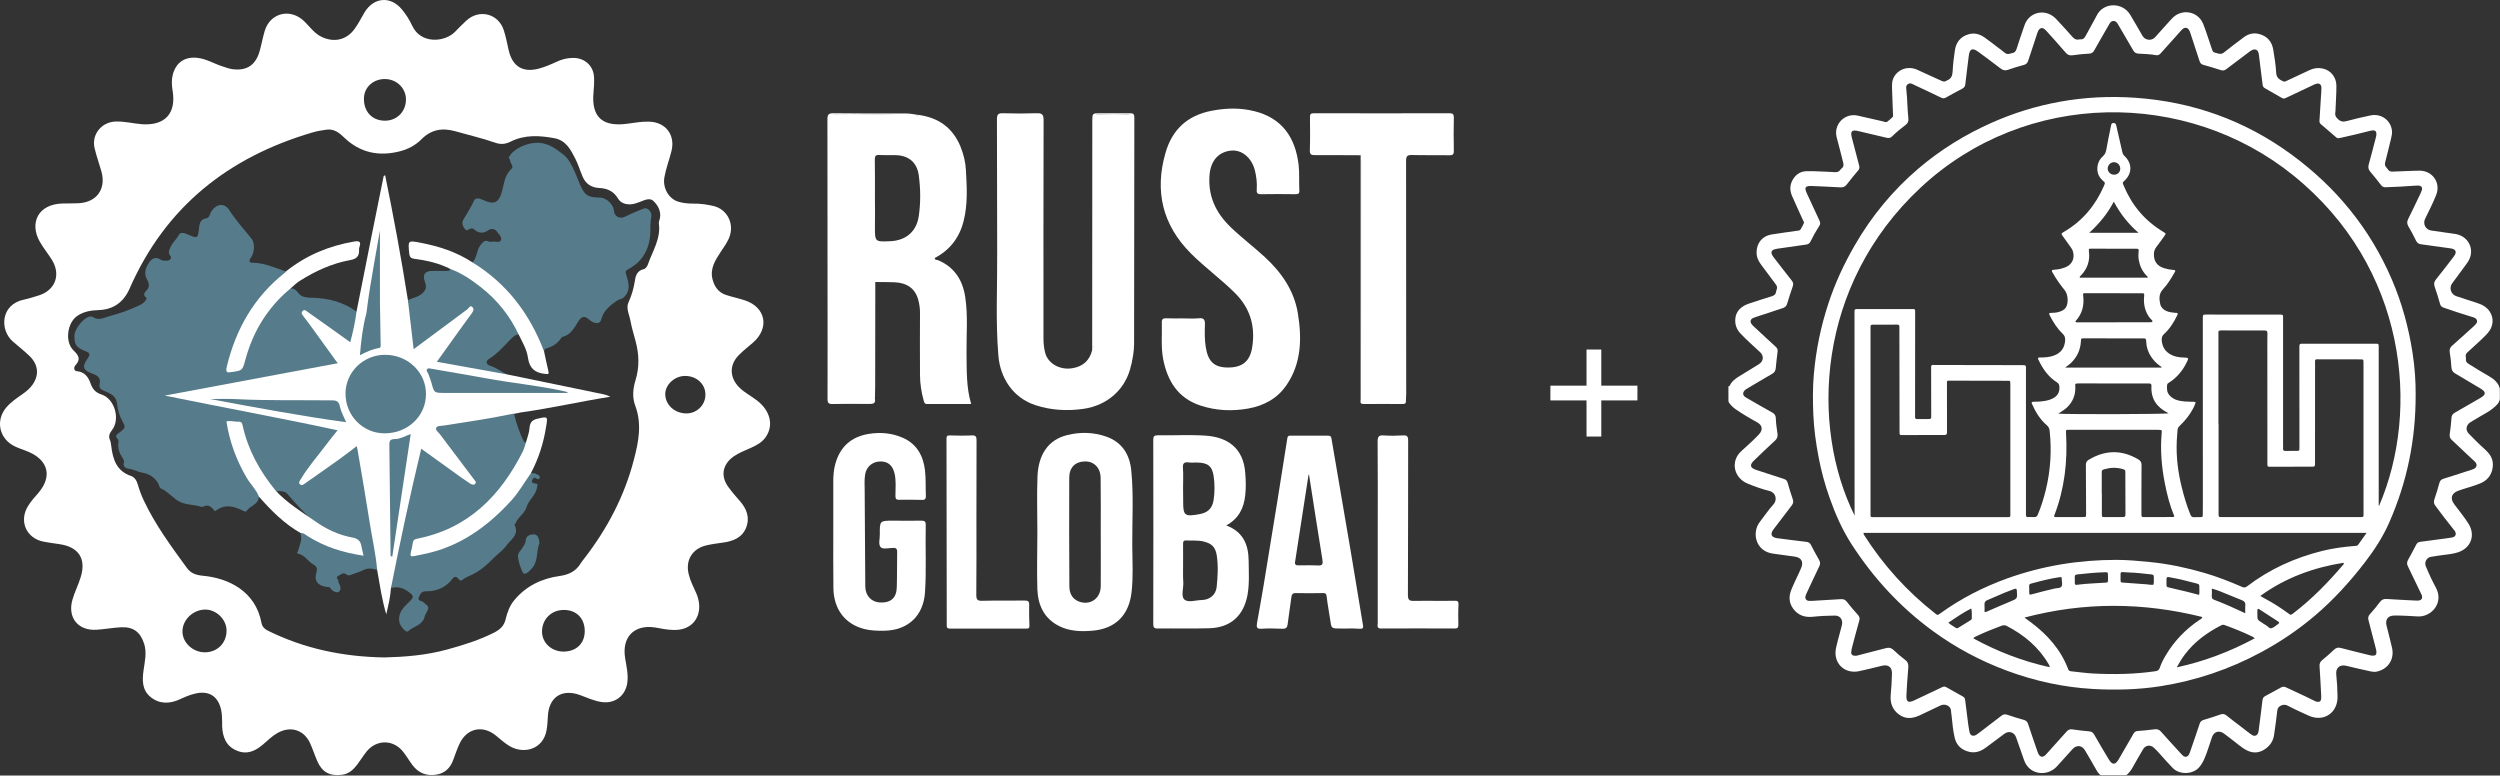 <svg width="2047" height="635" viewBox="0 0 2047 635" fill="none" xmlns="http://www.w3.org/2000/svg">
<rect x="0" y="0" width="2047" height="635" fill="#333333" stroke="none"/>
<g clip-path="url(#clip0_553_1271)">
<path d="M926.195 298.719C922.295 318.219 907.095 332.019 886.795 334.819C873.595 336.619 860.695 335.919 847.995 331.819C829.195 325.719 818.995 309.219 817.495 291.419C815.095 263.019 816.695 234.519 816.495 206.119C816.295 170.019 816.495 133.919 816.295 97.719C816.295 93.819 817.195 92.619 821.195 92.719C830.295 93.019 839.495 93.019 848.695 92.719C852.995 92.619 854.495 93.419 854.495 98.319C854.295 157.919 854.395 217.519 854.395 277.119C854.395 281.119 854.795 285.119 855.795 288.919C858.195 297.919 868.095 303.119 877.895 301.519C886.795 300.119 892.095 295.219 894.295 286.719C895.595 285.319 894.895 283.519 894.895 282.019C894.895 221.519 894.895 160.919 894.895 100.419C894.895 92.519 894.195 93.719 901.895 93.619C908.695 93.519 915.495 93.619 922.395 93.619C927.795 93.619 927.795 93.619 927.795 98.919C927.795 138.619 927.795 178.419 927.795 218.119C927.795 236.919 927.595 255.719 927.895 274.519C928.095 282.619 926.595 290.619 926.195 298.719Z" fill="white"/>
<path d="M968.995 260.718C973.195 260.718 977.395 261.018 981.495 260.618C985.895 260.118 986.695 261.918 986.595 265.918C986.395 272.018 986.295 278.218 987.295 284.318C989.195 296.118 994.195 300.918 1005.6 300.918C1017.4 300.918 1023.5 295.718 1025.3 284.318C1028 267.118 1023.7 252.318 1011.1 239.818C999.595 228.418 986.495 218.918 975.095 207.518C951.795 184.118 945.295 156.518 954.295 125.218C959.695 106.218 972.195 94.518 991.995 90.718C1003.8 88.418 1015.4 88.118 1027 91.018C1049.8 96.618 1060.6 112.618 1063.3 134.818C1064.1 141.718 1063.5 148.818 1063.9 155.718C1064.1 158.618 1063 159.018 1060.6 159.018C1051.3 158.918 1042 158.818 1032.6 159.018C1029.8 159.018 1028.8 158.318 1029 155.418C1029.4 149.918 1028.8 144.518 1027.4 139.118C1024.6 128.818 1016.6 122.418 1007.9 123.318C997.595 124.418 991.395 131.718 990.395 142.918C988.895 160.318 995.395 174.218 1007.7 186.018C1016.7 194.718 1026.7 202.218 1035.8 210.618C1049.4 223.218 1059.6 237.918 1062.7 256.518C1066 277.018 1065.7 297.318 1053.4 315.318C1045.9 326.318 1034.9 332.218 1022 334.518C1008.9 336.818 995.895 336.318 983.095 332.118C964.595 326.118 955.895 312.018 952.395 294.018C950.495 284.118 951.595 274.118 951.295 264.118C951.195 261.118 952.395 260.518 955.095 260.618C959.595 260.818 964.295 260.718 968.995 260.718Z" fill="white"/>
<path d="M1114.1 127.119C1101.6 127.119 1089.2 126.919 1076.7 127.019C1073.6 127.019 1072.4 126.519 1072.5 123.019C1072.8 114.019 1072.7 105.019 1072.6 96.119C1072.6 93.519 1073.1 92.719 1075.9 92.719C1112.8 92.819 1149.8 92.819 1186.7 92.719C1189.4 92.719 1190.4 93.319 1190.4 96.319C1190.2 105.319 1190.2 114.319 1190.4 123.219C1190.5 126.219 1189.8 127.219 1186.6 127.119C1176.5 126.919 1166.3 127.219 1156.2 126.919C1152.3 126.819 1151.3 127.819 1151.3 131.719C1151.4 195.219 1151.4 258.819 1151.4 322.319C1151.4 324.119 1151.3 325.919 1151.2 327.819C1150.8 329.819 1149.5 330.219 1147.5 330.219C1137.7 330.119 1127.9 330.119 1118 330.219C1115.6 330.219 1114.6 329.419 1114.8 327.019C1114.9 325.819 1114.8 324.719 1114.8 323.519C1114.8 259.619 1114.8 195.719 1114.8 131.819C1114.7 130.219 1115.4 128.519 1114.1 127.119Z" fill="white"/>
<path d="M682.295 435.418C682.295 421.618 682.295 407.818 682.295 394.018C682.295 389.218 682.695 384.418 683.995 379.718C687.895 365.818 696.895 357.718 711.095 355.318C720.695 353.718 729.995 354.518 738.895 358.318C750.595 363.318 755.995 373.118 757.395 385.218C758.195 392.118 757.794 399.218 758.094 406.118C758.194 409.018 756.795 409.418 754.395 409.318C748.395 409.218 742.395 409.018 736.395 409.218C733.495 409.318 733.195 408.218 733.195 405.818C733.195 399.718 733.895 393.518 732.395 387.418C730.795 381.018 727.095 377.818 720.895 377.818C714.395 377.918 709.395 382.118 708.395 388.418C707.695 392.718 707.895 397.018 707.995 401.318C708.195 427.618 708.295 453.918 708.495 480.218C708.595 487.918 713.595 493.018 720.595 493.318C729.395 493.718 734.095 489.618 734.295 480.718C734.595 471.218 734.395 461.718 734.595 452.218C734.695 449.318 733.695 448.418 730.895 448.618C727.595 448.818 722.995 449.818 721.295 448.218C718.895 445.918 720.495 441.318 720.395 437.718C720.295 426.318 720.295 426.318 731.495 426.318C738.995 426.318 746.495 426.518 753.995 426.318C756.995 426.218 758.095 426.918 757.995 430.118C757.595 448.418 758.595 466.718 757.395 485.018C756.095 504.118 743.595 516.018 724.395 516.418C718.695 516.518 713.095 516.418 707.595 515.018C691.995 511.018 682.695 498.918 682.395 481.718C682.195 466.218 682.295 450.718 682.295 435.318C682.395 435.418 682.395 435.418 682.295 435.418Z" fill="white"/>
<path d="M1128.1 435.318C1128.1 410.718 1128.2 386.018 1128 361.418C1128 357.518 1129 356.218 1132.9 356.518C1138.2 356.918 1143.6 356.818 1148.9 356.518C1152.4 356.318 1153 357.618 1153 360.718C1152.9 402.818 1153 444.918 1152.8 487.018C1152.8 490.918 1153.7 492.118 1157.6 492.018C1168.6 491.818 1179.6 492.118 1190.5 491.918C1193.3 491.818 1194.4 492.118 1194.2 495.218C1193.9 500.718 1194 506.218 1194.1 511.718C1194.1 513.818 1193.4 514.618 1191.2 514.618C1171.1 514.518 1150.9 514.518 1130.8 514.618C1127 514.618 1128.1 512.018 1128.1 510.118C1128.1 485.218 1128.1 460.218 1128.1 435.318Z" fill="white"/>
<path d="M799.495 424.32C799.495 445.32 799.595 466.22 799.395 487.22C799.395 491.32 800.695 492.02 804.395 491.92C815.895 491.62 827.395 491.92 838.795 491.72C841.495 491.72 842.795 492.12 842.695 495.22C842.595 500.82 842.595 506.52 842.895 512.22C842.995 514.42 842.195 514.72 840.395 514.72C819.595 514.72 798.795 514.62 777.995 514.72C774.695 514.72 775.195 512.82 775.195 510.82C775.195 486.32 775.095 461.92 775.095 437.42C775.095 411.52 775.095 385.52 774.995 359.62C774.995 357.22 775.195 356.52 777.695 356.52C783.695 356.72 789.695 356.82 795.695 356.52C799.395 356.32 799.595 358.02 799.595 360.92C799.495 382.02 799.495 403.12 799.495 424.32Z" fill="white"/>
<path d="M752.395 94.119C749.095 95.719 745.495 95.119 742.095 94.819C722.695 92.919 703.195 94.619 683.795 93.919C680.095 93.819 679.395 95.419 679.495 98.619C679.595 121.919 679.495 145.219 679.495 168.519C679.495 220.219 679.595 272.019 679.395 323.719C679.395 328.619 680.695 330.019 685.495 329.719C693.095 329.319 700.795 329.319 708.495 329.719C713.195 329.919 714.695 328.719 714.695 323.819C714.495 294.019 714.595 264.219 714.695 234.419C714.695 233.219 712.695 230.119 716.695 230.819C715.795 231.819 716.095 233.019 716.095 234.119C716.095 264.119 716.095 294.219 716.095 324.219C716.095 325.019 716.095 325.919 716.395 326.619C716.995 329.719 715.595 330.719 712.595 330.719C702.295 330.619 691.995 330.519 681.695 330.819C677.795 330.919 677.595 329.319 677.595 326.219C677.695 295.919 677.595 265.719 677.595 235.419C677.595 189.519 677.595 143.619 677.495 97.719C677.495 93.819 678.395 92.719 682.395 92.719C702.395 93.019 722.295 92.919 742.295 92.919C745.695 92.919 748.995 93.819 752.395 94.119Z" fill="white"/>
<path d="M926.195 298.719C924.195 294.819 926.595 291.019 926.695 287.119C926.795 284.019 927.295 280.919 927.295 277.719C927.295 218.519 927.195 159.319 927.495 100.019C927.495 94.819 926.095 93.419 921.095 93.719C914.295 94.119 907.495 94.019 900.595 93.719C896.395 93.519 895.295 94.919 895.295 99.019C895.495 128.119 895.395 157.219 895.395 186.319C895.395 218.619 895.395 250.819 895.395 283.119C895.395 284.419 895.395 285.819 895.395 287.119C895.395 287.219 895.195 287.319 895.095 287.419C894.795 287.119 894.595 286.719 894.295 286.419C894.295 224.019 894.395 161.619 894.395 99.219C894.395 92.719 894.395 92.719 900.995 92.719C908.995 92.719 916.995 92.819 924.995 92.719C927.495 92.719 928.795 93.019 928.795 96.119C928.695 158.019 928.595 219.919 928.595 281.819C928.495 287.619 927.595 293.219 926.195 298.719Z" fill="white"/>
<path d="M1114.1 127.117C1116.4 128.117 1115.1 130.017 1115.1 131.417C1115.2 194.917 1115.2 258.417 1115.2 321.917C1115.2 323.417 1115.3 324.917 1115.2 326.417C1115.1 328.717 1115.9 329.717 1118.3 329.717C1127.9 329.617 1137.6 329.617 1147.2 329.717C1148.9 329.717 1150 329.017 1151 327.817C1151.4 329.817 1150.9 330.817 1148.5 330.817C1137.9 330.717 1127.2 330.717 1116.6 330.817C1113 330.817 1114.1 328.517 1114.1 326.817C1114.1 281.417 1114.1 236.017 1114.1 190.517C1114.1 169.317 1114.1 148.217 1114.1 127.117Z" fill="white"/>
<path d="M716.395 326.718C715.295 325.418 715.595 323.918 715.595 322.418C715.595 293.218 715.495 264.018 715.595 234.918C715.595 233.518 714.995 231.818 716.695 230.918C716.695 259.418 716.595 287.818 716.595 316.318C716.495 319.718 716.395 323.218 716.395 326.718Z" fill="white"/>
<path d="M298.495 10.117C305.995 -2.283 319.695 -3.483 328.995 7.617C332.394 11.717 335.295 16.217 337.495 21.017C344.495 36.316 364.094 34.617 372.495 26.117C375.495 23.017 378.595 19.916 381.695 17.017C392.295 7.117 407.995 11.017 412.495 24.717C414.195 30.017 415.295 35.617 416.495 41.117C419.595 54.417 427.995 59.617 441.095 56.217C445.895 54.917 450.495 53.017 454.995 50.917C459.495 48.717 464.195 47.417 469.395 47.417C478.795 47.417 485.995 53.917 486.395 63.217C486.595 67.217 486.395 71.217 485.995 75.217C483.795 97.417 494.795 104.017 514.294 101.217C520.094 100.417 525.795 99.417 531.595 99.617C545.095 100.017 553.094 110.517 549.794 123.717C547.994 130.917 545.295 137.917 543.995 145.217C542.495 153.417 547.195 162.617 555.294 165.117C559.194 166.317 563.395 166.717 567.595 166.717C573.295 166.617 578.895 167.417 584.395 168.717C594.995 171.317 600.895 182.217 597.695 192.717C596.195 197.717 592.995 201.817 590.195 206.117C585.795 212.917 581.195 219.717 583.395 228.617C584.995 234.817 588.295 239.516 594.495 241.516C599.695 243.216 605.095 244.316 610.195 246.016C627.095 251.816 630.195 268.616 616.595 280.516C612.695 283.916 608.595 287.017 604.995 290.717C596.995 298.717 597.295 309.217 605.294 317.217C609.694 321.617 615.295 324.317 620.095 328.117C630.695 336.417 633.595 348.117 627.095 357.717C624.095 362.117 619.594 364.617 614.794 366.717C609.994 368.917 604.995 370.717 600.595 373.817C591.495 380.417 589.795 389.917 596.495 398.917C599.295 402.817 602.495 406.517 605.695 410.117C611.395 416.517 614.195 423.817 610.895 432.117C607.495 440.517 599.895 443.217 591.695 444.317C587.295 444.917 582.795 445.516 578.495 446.516C566.995 449.116 561.095 458.517 563.895 470.117C565.195 475.617 567.795 480.617 570.095 485.717C575.795 498.817 571.195 511.317 559.595 514.817C554.195 516.417 548.694 515.816 543.294 515.016C540.795 514.616 538.394 514.017 535.995 513.717C518.895 511.317 508.995 521.917 511.895 539.117C512.995 545.817 514.595 552.417 513.595 559.317C511.995 569.917 503.195 576.417 492.595 574.817C486.395 573.917 480.895 571.317 475.195 569.217C460.195 563.617 449.295 570.717 448.595 586.617C448.395 590.417 448.195 594.317 447.495 598.016C444.595 613.916 428.595 617.717 417.095 610.817C413.095 608.417 409.695 605.217 406.095 602.317C395.295 593.517 382.495 596.117 376.395 608.717C374.295 613.117 372.695 617.917 370.995 622.516C368.495 629.116 363.995 633.317 356.995 634.317C349.095 635.517 342.594 632.916 337.794 626.516C335.295 623.217 333.195 619.617 330.695 616.317C322.795 605.417 308.495 605.017 300.095 615.417C297.395 618.817 295.195 622.517 292.595 625.917C289.295 630.217 285.595 633.817 279.695 634.417C269.895 635.517 263.794 632.317 259.794 623.217C257.694 618.417 256.095 613.316 253.895 608.516C248.795 597.417 237.595 594.117 226.995 600.317C222.595 602.817 219.094 606.417 215.294 609.617C208.995 615.017 202.195 618.117 193.895 614.617C184.995 610.917 182.295 603.417 181.895 594.617V591.217C181.795 587.917 181.795 584.617 181.095 581.317C178.595 570.017 171.094 565.217 159.794 567.917C155.395 568.917 151.295 570.717 147.195 572.617C138.895 576.417 130.594 576.617 123.294 570.717C116.395 565.117 116.395 557.217 117.495 549.217C118.495 541.817 120.395 534.516 117.995 527.016C114.895 517.417 109.095 513.117 99.095 513.617C92.495 513.917 85.894 515.217 79.294 515.617C64.095 516.717 55.095 505.817 59.294 491.117C61.094 484.817 64.195 478.816 66.095 472.516C70.795 457.417 64.294 447.716 48.495 445.516C44.195 444.916 39.995 444.316 35.695 443.516C21.595 440.816 15.395 426.817 22.794 414.617C25.194 410.617 28.295 407.117 31.395 403.617C42.795 390.317 39.695 377.117 23.695 370.117C19.195 368.117 14.295 366.917 9.995 364.317C-1.005 357.617 -3.305 343.817 4.995 333.817C8.895 329.117 13.895 325.917 18.794 322.417C21.794 320.317 24.595 317.917 26.695 314.917C32.195 307.017 31.395 298.516 24.195 291.516C19.795 287.217 14.894 283.517 10.294 279.417C-0.105 270.217 0.195 249.417 19.595 245.317C23.795 244.417 27.895 243.117 31.995 241.817C45.595 237.417 49.994 224.517 42.294 212.417C39.194 207.517 35.495 203.017 32.595 197.917C23.995 182.817 30.895 166.917 51.695 166.617C55.895 166.517 59.995 166.617 64.195 166.417C79.095 165.717 86.995 154.916 83.095 140.516C81.295 134.117 78.995 127.916 77.495 121.516C74.695 110.317 82.995 100.016 94.395 99.516C101.795 99.216 108.895 101.117 116.195 101.717C135.295 103.017 144.494 92.717 141.294 73.917C140.594 69.617 140.395 65.317 141.495 61.017C144.195 50.917 151.595 46.117 161.995 47.417C169.195 48.317 175.395 52.217 182.095 54.317C184.795 55.217 187.495 56.217 190.195 56.617C201.895 58.217 209.295 53.417 212.595 41.917C214.095 36.517 215.095 30.916 216.695 25.517C221.095 10.517 237.595 6.417 248.995 17.317C253.794 21.917 257.495 27.617 263.794 30.417C273.994 35.017 284.095 32.617 290.595 23.317C293.595 19.117 295.895 14.517 298.495 10.117ZM281.695 112.518C277.895 108.819 273.595 105.419 267.695 106.119C263.795 106.619 259.794 107.319 255.995 108.419C186.995 128.619 135.495 169.419 106.195 236.119C101.195 247.519 92.894 253.519 80.495 253.919C74.495 254.119 68.794 255.019 63.495 258.518C54.995 264.018 52.895 279.919 60.195 286.919C64.095 290.719 66.495 293.919 61.895 298.919C59.895 301.019 60.795 303.719 62.795 303.919C69.095 304.419 72.195 308.419 74.095 313.819C75.695 318.319 77.895 321.318 83.095 323.018C93.995 326.518 98.695 343.419 91.595 352.319C89.495 355.019 88.695 357.319 90.095 360.419C90.695 361.919 90.895 363.619 91.095 365.219C92.395 376.119 95.395 385.719 107.295 389.719C110.295 390.719 111.995 393.719 112.895 396.919C114.195 401.419 115.795 405.719 117.795 409.919C127.195 429.819 140.195 447.419 153.095 465.119C156.395 469.619 160.895 470.919 165.995 471.419C187.094 473.319 209.295 484.119 214.095 510.018C214.695 513.018 216.395 514.919 219.195 516.319C248.695 530.919 279.995 537.719 314.595 538.319C330.895 537.919 348.895 536.619 366.495 531.719C379.595 528.119 392.495 524.119 404.695 517.919C409.295 515.519 412.695 512.619 413.995 507.119C415.295 501.619 417.295 495.919 421.095 491.419C430.695 479.819 443.595 473.619 458.295 471.619C465.995 470.519 471.795 467.619 475.695 460.919C476.495 459.619 477.495 458.519 478.395 457.319C497.295 432.819 511.395 406.119 519.095 376.119C522.895 361.619 525.695 347.219 520.195 332.319C517.595 325.519 518.195 318.219 520.395 311.219C523.695 300.419 523.295 289.719 520.295 278.919C518.895 273.519 517.195 268.119 516.195 262.619C515.295 257.619 512.395 252.519 514.595 247.619C517.295 241.819 518.895 235.919 519.895 229.619C520.495 225.319 521.995 221.619 526.895 220.419C528.695 220.019 529.895 218.218 530.495 216.518C534.295 205.619 541.195 195.418 539.495 183.018C539.395 182.319 539.495 181.618 539.695 181.018C542.095 174.519 539.395 168.819 535.195 164.719C531.695 161.219 526.795 164.419 522.595 165.819C520.495 166.519 518.495 167.219 516.295 167.319C511.995 167.419 508.295 166.318 505.995 162.518C502.495 156.619 497.295 154.219 490.695 153.919C484.295 153.619 479.595 150.619 477.095 144.719C474.995 139.819 473.495 134.718 471.095 130.018C467.395 122.719 463.495 115.019 454.195 113.219C441.995 110.919 429.795 110.119 418.195 115.919C413.895 118.119 409.895 118.419 405.395 116.819C394.795 113.119 383.795 110.618 372.995 107.518C361.995 104.419 352.995 106.019 344.895 114.219C340.195 118.919 334.195 122.119 327.695 123.819C310.395 128.319 294.895 125.218 281.695 112.518ZM167.795 499.116C157.695 499.316 149.095 507.916 149.395 517.516C149.695 526.616 158.295 534.216 167.895 534.116C177.995 534.016 185.494 526.517 185.495 516.417C185.595 507.217 176.995 498.916 167.795 499.116ZM461.695 499.418C451.395 499.418 443.795 507.018 443.795 517.218C443.895 526.418 451.596 533.517 461.496 533.517C471.995 533.417 478.795 526.818 478.795 516.618C478.695 506.218 471.995 499.418 461.695 499.418ZM560.995 307.816C552.395 307.817 544.695 314.917 544.695 322.717C544.795 331.517 552.395 338.416 561.895 338.516C570.495 338.616 577.595 331.717 577.595 323.217C577.695 314.517 570.395 307.816 560.995 307.816ZM315.496 64.72C305.796 64.52 298.196 71.319 297.996 80.419C297.696 91.019 304.295 98.419 314.395 98.819C324.395 99.219 332.195 91.919 332.395 81.819C332.595 72.519 325.095 64.92 315.496 64.72Z" fill="white"/>
<path d="M682.395 93.62C704.795 94.12 727.296 92.72 749.696 94.62C750.795 94.52 751.695 94.52 752.395 94.12C768.595 96.42 780.195 104.72 786.495 120.12C788.995 126.32 790.595 132.72 790.895 139.42C791.695 153.32 792.495 167.32 788.995 181.02C785.595 194.62 777.695 204.82 765.395 211.22C765.495 213.32 767.095 212.62 767.995 213.02C781.395 218.62 788.195 229.22 790.295 243.02C792.695 258.42 791.195 273.92 791.395 289.319C791.595 303.119 791.096 316.92 795.196 330.819H759.095C756.995 330.819 756.695 329.32 756.295 327.92C754.395 321.02 753.295 314.019 753.295 306.819C753.195 289.82 753.195 272.92 753.295 255.92C753.295 252.42 752.795 248.92 751.895 245.62C749.495 236.42 742.795 231.52 732.395 231.12C727.095 230.92 721.795 230.92 716.395 230.92C714.595 232.72 715.395 235.02 715.295 237.12C715.195 265.92 715.295 294.72 715.295 323.52C715.295 330.32 715.295 330.319 708.395 330.319C699.895 330.319 691.395 330.22 682.895 330.42C679.395 330.52 677.995 329.219 678.295 325.819C678.395 324.62 678.295 323.519 678.295 322.319V101.72C678.295 100.42 678.395 99.02 678.295 97.72C678.095 94.82 679.295 93.62 682.395 93.62ZM719.896 126.919C717.096 126.719 716.295 127.719 716.295 130.519C716.495 141.119 716.396 151.819 716.396 162.419C716.496 170.219 716.496 178.019 716.396 185.819C716.396 198.019 716.396 198.019 728.696 197.519C741.695 197.019 750.495 189.619 752.295 176.919C753.895 165.819 753.795 154.718 752.295 143.618C750.895 132.919 743.895 127.119 732.896 127.019C728.496 127.019 724.196 127.119 719.896 126.919Z" fill="white"/>
<path d="M947.895 356.419C960.995 356.619 974.195 355.819 987.295 356.719C1004.69 357.919 1018.09 366.519 1019.59 387.119C1020.09 393.319 1020.29 399.32 1019.59 405.52C1018.49 416.019 1014.29 424.619 1004.09 430.219C1017.89 435.419 1022.29 446.019 1022.39 459.119C1022.49 468.419 1023.1 477.719 1021.5 486.919C1018.4 504.119 1007.6 513.919 990.195 514.419C976.095 514.819 961.895 514.419 947.795 514.619C944.795 514.619 944.295 513.519 944.295 510.819C944.395 460.619 944.395 410.319 944.295 360.119C944.295 357.319 944.995 356.419 947.895 356.419ZM971.295 442.518C968.795 442.418 968.694 443.717 968.694 445.617C968.794 452.617 968.694 459.617 968.694 466.617C968.694 470.317 968.595 473.918 968.895 477.518C968.994 482.118 966.895 488.317 969.795 490.917C972.895 493.617 978.995 491.418 983.795 491.318C990.495 491.217 995.494 487.117 996.194 480.717C997.094 472.117 997.595 463.417 996.295 454.818C995.195 447.818 992.094 444.918 985.194 443.318C980.595 442.218 975.895 442.818 971.295 442.518ZM973.395 378.618C969.795 378.218 968.295 379.118 968.595 383.118C968.995 388.718 968.695 394.318 968.695 400.018C968.695 403.518 968.695 407.018 968.795 410.418C968.695 422.218 969.995 423.218 981.995 421.018C988.395 419.918 992.395 416.718 993.595 410.018C994.695 403.418 994.695 396.718 993.795 390.218C992.595 381.518 988.894 378.818 979.895 378.718C977.695 378.718 975.494 378.918 973.395 378.618Z" fill="white"/>
<path d="M873.895 356.221C884.395 353.621 894.895 353.82 905.294 357.32C918.694 361.82 924.994 372.02 926.294 385.32C928.294 405.52 926.995 425.921 927.095 446.221C927.195 459.221 927.995 472.221 926.495 485.121C924.295 503.821 913.295 514.821 894.495 516.421C885.195 517.221 875.795 516.921 867.195 512.621C854.895 506.421 849.895 495.52 849.395 482.52C848.895 467.021 849.395 451.52 849.395 436.02C849.395 420.721 848.895 405.421 849.495 390.121C850.195 372.721 857.895 360.121 873.895 356.221ZM888.295 377.818C880.495 377.918 875.495 382.718 875.495 391.118C875.395 420.718 875.395 450.418 875.595 480.018C875.595 485.218 877.495 490.118 883.095 492.418C892.395 496.118 901.195 490.217 901.295 480.018C901.395 465.418 901.295 450.718 901.295 436.118C901.295 421.218 901.395 406.218 901.195 391.218C901.095 383.018 895.695 377.619 888.295 377.818Z" fill="white"/>
<path d="M1087.4 356.719C1089.6 356.719 1090 357.619 1090.3 359.619C1095.5 390.419 1100.8 421.219 1106.1 452.119C1109.5 472.019 1112.6 491.919 1116 511.818C1116.5 514.618 1115.5 514.918 1113.2 514.818C1109.9 514.518 1106.6 514.619 1103.3 514.619H1097.3C1090.1 514.619 1090.2 514.619 1089.2 507.719C1088.3 501.319 1087 495.019 1086.3 488.619C1086 486.219 1085.4 485.519 1083.1 485.619C1075.8 485.719 1068.5 485.819 1061.1 485.619C1058.1 485.519 1057.6 487.019 1057.3 489.519C1056.4 496.719 1055.2 503.919 1054.3 511.219C1054 513.719 1053 514.918 1050.2 514.818C1044.4 514.618 1038.5 514.418 1032.7 514.818C1028.8 515.118 1028.8 513.119 1029.2 510.419C1031 500.119 1032.9 489.919 1034.6 479.619C1038.5 456.119 1042.3 432.619 1046.1 409.119C1048.8 392.319 1051.5 375.519 1054.1 358.619C1054.4 356.719 1055.5 356.719 1056.9 356.719H1087.4ZM1071.8 388.418C1071.6 388.718 1071.4 388.818 1071.4 389.018C1067.7 412.718 1064.1 436.418 1060.4 460.118C1060 462.518 1061.3 462.918 1063.2 462.918C1068.5 462.918 1073.8 462.718 1079.1 463.018C1083 463.218 1083.3 461.718 1082.8 458.318C1079 435.118 1075.5 411.918 1071.8 388.418Z" fill="white"/>
<path d="M308.795 466.62C305.195 465.52 301.495 464.92 298.095 466.52C294.695 468.22 291.095 469.32 287.495 470.62C285.995 471.12 285.095 471.62 283.595 470.32C281.295 468.32 279.195 470.32 276.995 471.52C273.895 473.22 277.795 474.52 276.995 475.92C276.895 476.12 277.095 476.52 277.195 476.82C278.495 479.42 280.095 482.82 277.295 484.62C275.795 485.62 272.195 484.32 270.595 481.62C269.895 480.42 268.595 480.72 267.495 480.62C259.895 479.42 256.995 475.62 259.095 468.62C260.195 465.12 258.795 463.32 256.495 462.12C251.995 459.62 249.495 454.32 243.895 453.32C242.495 453.02 243.895 451.82 244.095 451.02C245.195 446.32 247.895 441.82 245.995 436.72C248.795 434.92 250.795 437.22 252.695 438.42C265.195 446.02 278.795 450.72 293.195 453.32C293.795 453.42 294.495 453.62 295.095 453.12C294.795 444.52 293.595 443.12 285.795 441.12C275.395 438.52 265.795 434.12 256.995 427.82C249.695 420.22 242.295 412.72 235.495 404.62C232.895 401.52 228.895 402.22 225.295 402.22C219.795 398.12 216.495 392.32 212.995 386.72C206.295 375.92 200.995 364.52 197.995 352.12C196.995 348.02 193.095 345.72 188.995 346.42C185.995 346.92 187.195 349.12 187.495 350.72C189.295 360.02 192.095 369.12 196.195 377.72C200.195 385.92 204.395 394.02 210.195 401.22C211.495 402.82 213.295 404.42 211.895 406.92C211.595 413.42 204.395 414.02 201.795 418.62C201.395 419.22 199.695 418.62 198.595 418.02C191.495 414.42 184.295 412.62 177.095 417.92C175.595 419.02 175.495 418.02 174.695 417.02C172.695 414.72 170.295 413.02 166.895 414.62C166.195 414.92 165.195 415.22 164.495 414.92C157.995 412.72 150.895 413.92 144.395 409.22C140.295 406.22 136.695 402.12 131.695 399.92C130.495 399.42 130.195 396.92 129.295 395.42C126.395 390.62 121.895 387.92 116.495 387.02C112.495 386.32 109.095 384.12 104.995 383.72C103.095 383.52 100.195 381.82 101.595 378.32C101.895 377.52 101.095 376.12 100.495 375.22C97.795 371.22 96.195 367.02 96.995 362.12C97.095 361.12 97.095 360.12 96.295 359.32C93.695 356.92 95.795 355.62 97.595 354.32C103.095 350.12 102.995 349.92 99.795 344.02C97.495 339.82 96.295 334.82 95.795 330.52C95.095 324.02 90.595 322.42 86.395 320.52C83.095 319.02 80.595 318.42 81.695 313.62C82.495 310.42 80.295 307.52 76.895 306.42C68.295 303.52 66.595 300.72 71.695 293.62C75.195 288.82 71.795 288.42 69.295 287.32C62.195 284.22 60.795 282.22 60.995 274.52C61.095 269.42 68.095 260.52 72.995 259.32C73.895 259.12 75.195 259.02 75.895 259.52C80.495 262.82 84.795 260.22 89.095 259.02C97.695 256.72 105.995 253.92 113.995 250.02C116.295 248.92 118.395 247.72 119.495 245.32C119.695 244.92 120.295 244.12 120.195 244.12C115.095 240.42 120.495 238.42 121.495 235.62C122.395 233.22 121.595 231.02 120.395 228.92C117.695 224.02 119.095 219.62 121.795 215.32C124.095 211.72 127.395 209.82 131.395 212.52C133.295 213.82 135.195 213.42 136.895 213.42C138.895 213.42 141.095 211.52 139.395 209.32C137.195 206.52 138.595 204.72 139.695 202.22C141.295 198.42 144.495 196.02 146.395 192.42C147.795 189.72 150.995 190.82 153.595 191.92C162.095 195.52 161.895 195.52 162.995 186.32C163.395 183.02 164.095 179.52 168.695 178.82C171.895 178.32 171.795 174.62 173.395 172.52C177.595 166.72 183.995 166.02 187.795 172.12C193.195 180.62 199.895 187.82 206.095 195.62C208.695 198.92 208.595 206.62 205.395 211.02C203.695 213.42 203.895 215.12 206.595 215.12C216.095 215.22 224.595 218.92 233.195 222.02C233.595 222.22 234.195 221.92 234.695 221.92C234.295 225.92 230.695 227.32 228.195 229.42C206.195 248.02 191.895 275.52 186.595 303.52C186.895 304.12 187.395 303.82 187.895 303.82C195.095 303.82 198.395 300.42 200.095 293.22C205.295 271.62 216.995 253.72 232.995 238.52C234.295 237.22 235.395 235.22 237.895 236.22C240.895 236.02 242.495 237.52 244.295 239.92C247.095 243.82 252.195 243.72 256.295 243.82C269.195 244.22 280.995 247.32 291.595 254.92C292.795 255.92 292.795 257.32 292.495 258.62C291.395 264.82 290.395 271.12 288.595 277.22C287.295 281.72 286.195 282.02 282.395 279.32C272.895 272.52 263.295 266.02 253.795 259.22C252.495 258.32 251.395 256.82 249.395 257.02C248.995 259.42 250.795 260.62 251.895 262.12C259.195 272.22 266.495 282.32 273.795 292.42C277.295 297.22 276.695 298.82 270.795 300.02C227.195 308.62 183.495 316.22 139.795 324.52C138.995 324.62 138.295 325.12 137.395 324.72C149.495 325.72 161.195 329.02 173.095 331.02C205.695 336.62 238.195 343.42 270.595 350.12C277.095 351.52 277.595 352.72 273.295 358.22C265.695 367.72 258.395 377.42 250.995 387.02C249.295 389.22 247.495 391.42 246.895 394.62C249.395 395.02 250.895 393.52 252.395 392.42C263.395 384.42 274.995 377.22 285.695 368.62C286.695 367.82 287.795 367.02 288.995 366.42C291.295 365.22 292.795 366.12 293.595 368.42C293.995 369.72 294.195 371.02 294.395 372.32C298.995 401.72 304.395 431.02 309.195 460.42C309.895 462.32 310.895 464.62 308.795 466.62Z" fill="#567B8A"/>
<path d="M308.796 466.617C307.696 453.517 304.697 440.717 302.697 427.817C299.597 407.817 296.097 387.917 292.697 367.917C292.597 367.317 292.296 366.717 291.896 365.417C282.996 372.417 273.995 378.917 264.995 385.117C259.895 388.617 254.996 392.217 249.896 395.717C248.596 396.617 247.095 398.117 245.495 396.417C244.195 395.017 245.596 393.517 246.296 392.317C252.196 382.417 259.797 373.817 266.697 364.617C269.697 360.617 272.796 356.817 276.396 352.317C229.096 342.117 181.996 333.517 134.896 323.917C181.896 315.117 228.896 306.317 276.495 297.417C268.795 286.717 261.395 276.517 253.995 266.317C252.195 263.917 250.396 261.517 248.596 259.117C247.596 257.817 246.196 256.417 247.696 254.717C249.296 252.917 250.796 254.617 252.096 255.517C263.496 263.517 274.896 271.717 286.796 280.217C289.096 271.617 290.895 263.317 291.995 254.717C295.995 234.617 299.995 214.517 303.995 194.417C307.295 177.917 310.695 161.417 313.995 144.917C314.095 144.217 314.396 143.617 315.396 143.617C322.296 177.517 328.595 211.517 333.995 245.717C337.295 253.317 336.896 261.617 338.096 269.617C338.696 273.817 339.197 278.117 339.697 282.317C341.497 283.017 342.296 281.717 343.296 280.917C355.796 271.317 368.496 261.817 381.296 252.617C382.196 251.917 383.097 251.117 384.197 250.717C386.797 249.717 388.896 251.217 388.596 254.017C388.396 255.917 387.297 257.417 386.197 258.817C378.297 269.517 370.796 280.517 362.896 291.217C360.096 294.917 360.196 295.117 364.796 296.017C378.996 298.617 393.196 301.217 407.396 304.317C409.996 304.917 412.495 305.717 414.995 306.517C439.395 311.517 463.795 316.517 488.195 321.617C491.895 322.417 495.796 322.817 499.796 324.817C474.896 328.817 450.796 334.317 426.396 337.717C424.596 338.017 422.795 338.417 420.995 338.817C418.695 341.117 415.696 341.417 412.796 341.917C396.796 344.817 380.696 347.517 364.596 350.017C358.896 350.917 358.496 351.417 362.096 355.817C370.796 366.517 378.696 377.917 387.096 388.717C388.796 390.917 392.097 393.717 389.697 396.417C387.097 399.417 383.796 396.717 381.296 395.017C370.896 387.817 360.795 380.317 350.495 372.917C345.795 369.517 345.796 369.717 344.396 375.317C336.396 408.817 329.395 442.417 322.495 476.117C322.095 478.117 320.996 479.717 320.096 481.517C319.696 488.817 317.896 495.817 316.296 503.017C312.696 491.117 310.996 478.817 308.796 466.617Z" fill="white"/>
<path d="M386.895 214.819C390.895 210.719 390.095 204.319 393.895 200.019C395.695 198.019 397.095 196.319 400.095 197.719C401.095 198.219 402.395 197.919 403.595 197.819C405.895 197.519 409.395 199.219 410.295 196.319C410.995 194.019 408.295 191.619 406.795 189.519C404.995 187.119 402.095 187.019 399.995 188.419C395.595 191.519 391.795 191.119 387.995 187.619C387.195 186.919 386.195 187.019 385.195 187.219C383.695 187.419 382.495 190.019 380.595 187.419C378.695 185.019 377.995 182.319 379.295 180.019C382.395 174.719 385.695 169.619 388.295 164.019C389.495 161.519 392.995 162.519 395.495 163.719C404.695 168.019 408.595 166.019 411.095 156.419C412.795 149.919 413.395 143.119 418.895 138.119C421.095 136.119 417.495 133.719 417.695 131.319C417.795 130.219 415.995 129.919 416.895 128.319C420.995 121.119 432.695 116.419 441.195 116.919C449.595 117.419 455.695 122.219 461.495 126.719C465.695 130.019 468.295 135.619 470.595 140.619C472.095 143.819 473.195 147.219 474.595 150.419C478.795 160.019 480.695 161.519 491.495 161.819C496.595 161.919 502.295 167.419 502.695 172.519C502.995 177.219 507.395 179.519 511.495 177.519C516.595 175.019 521.895 172.719 527.195 170.719C530.295 169.519 534.095 173.619 533.295 177.519C532.395 181.919 532.595 186.219 532.495 190.619C531.895 203.719 526.295 214.219 514.395 220.419C511.895 221.719 512.095 222.919 512.795 225.119C514.795 231.519 516.695 237.919 510.695 243.519C508.995 245.119 506.595 245.019 504.995 246.219C499.695 250.119 494.295 254.119 492.495 261.019C491.395 265.019 488.895 265.119 485.595 263.819C482.495 262.619 479.995 258.319 476.795 259.819C474.195 261.019 472.695 264.819 470.795 267.519C468.395 271.119 465.695 274.419 461.195 275.619C460.695 275.719 460.095 275.919 459.895 276.219C456.895 280.919 452.595 283.919 447.195 285.319C445.995 285.619 445.795 286.619 445.595 287.619C443.395 287.419 443.395 285.419 442.795 284.019C436.595 270.019 429.695 256.519 419.795 244.619C411.095 234.219 400.895 225.619 389.895 217.819C388.695 217.219 386.495 217.219 386.895 214.819Z" fill="#567B8A"/>
<path d="M320.096 481.617C327.596 443.617 335.696 405.717 344.896 367.417C355.996 375.417 366.896 383.217 377.696 391.017C380.096 392.717 382.596 394.417 385.096 396.017C386.396 396.817 388.096 397.417 389.196 396.017C390.296 394.717 388.796 393.517 388.096 392.517C378.796 380.117 369.496 367.917 360.196 355.517C358.896 353.817 356.196 352.017 357.196 350.217C358.096 348.417 361.296 348.817 363.496 348.417C382.696 345.417 401.896 342.617 420.796 338.617C422.796 346.417 425.196 354.217 428.896 361.417C429.096 361.917 429.896 362.017 430.496 362.317C431.896 365.117 430.296 367.517 429.196 369.817C413.396 403.117 389.196 427.417 353.896 439.717C350.896 440.717 347.796 441.317 344.696 441.817C340.396 442.517 336.796 448.217 337.896 452.217C338.496 454.517 340.296 453.517 341.596 453.317C354.796 451.417 367.096 447.017 378.596 440.417C400.196 428.117 418.196 411.917 430.896 390.317C431.696 388.917 432.396 387.217 434.496 387.417C435.996 387.517 437.496 387.217 438.896 388.017C440.296 388.817 442.496 389.317 441.896 391.217C441.396 392.917 439.896 392.417 438.396 391.317C437.096 390.417 436.096 392.417 435.696 393.417C435.096 394.917 436.296 395.717 437.796 395.817C440.696 395.917 440.196 396.617 439.696 399.317C438.496 405.717 432.896 409.417 431.296 414.817C429.596 420.617 424.296 423.117 422.296 428.217C422.096 428.817 421.096 429.517 421.296 429.817C425.396 437.817 418.196 441.817 414.696 446.617C411.696 450.817 406.996 454.017 403.396 457.717C399.196 462.017 394.896 465.817 389.796 468.817C386.196 471.017 381.996 472.117 378.596 474.817C377.796 475.517 376.496 475.517 375.896 474.617C372.496 469.917 370.996 473.417 368.796 475.917C363.496 481.817 356.396 484.217 348.896 484.117C344.696 484.117 343.996 486.817 342.896 489.217C341.696 492.017 345.096 491.917 346.296 492.817C351.696 497.117 351.796 496.917 348.196 503.517C347.996 503.817 347.796 504.117 347.796 504.417C346.396 512.017 338.596 512.617 334.096 516.917C332.496 518.417 327.496 512.717 326.896 509.017C325.996 502.717 329.196 498.417 333.396 494.417C339.396 488.717 339.596 488.217 333.396 483.817C329.696 481.317 324.896 479.917 320.096 481.617Z" fill="#567B8A"/>
<path d="M414.895 306.516C395.995 303.116 377.095 299.716 357.695 296.216C364.295 286.916 370.695 278.016 377.195 269.016C380.095 265.016 383.095 261.016 385.995 256.916C387.195 255.316 388.595 253.216 386.895 251.516C384.895 249.416 383.895 252.416 382.595 253.316C368.195 263.916 353.795 274.616 338.695 285.916C337.095 272.216 335.495 259.016 333.995 245.716C337.895 243.916 342.295 243.316 345.795 240.216C349.095 237.316 349.295 234.516 347.995 231.016C345.695 224.816 347.795 221.716 354.495 221.816C357.995 221.816 361.495 221.916 364.995 221.816C366.395 221.816 368.195 222.316 368.595 220.116C370.295 218.616 371.795 220.016 373.095 220.716C395.295 232.016 412.995 248.016 424.095 270.716C424.595 271.716 425.395 272.716 424.595 273.916C421.695 274.116 419.895 276.016 417.995 277.916C412.495 283.516 407.295 289.516 400.495 293.816C397.495 295.716 397.895 298.416 401.395 299.516C406.395 301.116 410.495 304.216 414.895 306.516Z" fill="#567B8A"/>
<path d="M434.595 387.616C429.195 395.116 424.795 403.216 418.395 410.116C398.895 431.416 376.195 447.716 347.395 453.616C332.395 456.716 335.995 457.416 338.095 444.116C338.395 442.216 339.395 441.516 341.395 441.116C383.295 432.916 409.795 406.016 428.195 369.416C429.295 367.216 429.795 364.716 430.595 362.416C431.695 358.416 433.295 354.516 433.595 350.416C433.895 345.816 435.895 343.716 440.195 342.816C448.695 340.916 448.595 340.816 447.095 349.716C444.995 363.116 440.895 375.716 434.595 387.616Z" fill="white"/>
<path d="M424.695 273.919C417.395 258.419 406.895 245.319 393.295 234.819C385.695 228.919 377.795 223.519 368.695 220.219C359.495 215.519 349.495 213.219 339.295 211.919C336.595 211.619 335.395 210.519 335.095 207.519C333.995 196.719 333.895 196.719 344.595 198.819C359.595 201.719 373.895 206.319 386.795 214.819C415.095 232.119 433.895 257.119 445.495 287.819C446.695 293.119 447.695 298.519 448.995 303.719C449.695 306.619 448.795 306.419 446.295 306.119C438.095 305.319 433.595 301.719 432.295 293.019C431.495 286.319 427.695 280.119 424.695 273.919Z" fill="white"/>
<path d="M211.995 406.617C209.795 400.817 205.095 396.517 201.995 391.217C193.495 376.617 187.996 361.917 185.396 345.017C188.896 344.217 192.295 345.517 195.695 345.317C197.695 345.217 198.295 346.617 198.595 348.117C202.995 368.317 212.695 385.817 225.695 401.717C235.095 411.817 246.696 418.917 257.896 426.717C267.196 433.317 277.395 438.117 288.495 440.117C293.395 441.017 295.295 443.217 295.995 447.517C296.395 449.917 297.095 452.317 297.695 455.017C280.895 452.517 265.495 447.717 251.495 438.717C249.895 437.617 248.395 436.217 246.095 436.417C232.695 428.817 222.095 418.117 211.995 406.617Z" fill="white"/>
<path d="M238.096 236.017C219.296 251.517 207.196 271.217 200.896 294.617C198.496 303.317 198.596 303.317 189.896 304.617C186.096 305.217 184.496 305.317 185.696 300.217C193.096 269.417 207.996 243.317 233.096 223.417C233.696 222.917 234.196 222.217 234.796 221.717C250.996 208.917 269.496 201.317 289.696 197.817C293.596 197.117 296.096 197.417 294.296 202.317C293.996 203.117 293.996 203.917 293.996 204.817C294.196 209.817 291.896 212.017 286.896 212.917C271.896 215.617 258.196 221.917 245.396 230.017C242.696 231.617 240.496 234.017 238.096 236.017Z" fill="white"/>
<path d="M441.696 444.92C438.896 451.22 440.996 459.32 435.496 465.42C434.096 466.92 432.796 468.42 431.096 469.32C429.696 470.12 428.696 470.12 427.696 468.12C425.896 464.12 424.596 460.12 424.096 455.82C423.796 452.72 426.596 450.62 427.996 448.22C428.996 446.52 430.296 444.72 430.396 442.92C430.496 438.02 434.996 437.52 437.296 437.52C440.196 437.52 441.596 441.12 441.696 444.92Z" fill="#567B8A"/>
<path d="M314.896 354.82C297.096 354.82 282.896 340.32 282.896 322.22C282.996 304.72 297.396 290.52 315.296 290.52C333.996 290.52 348.996 305.02 348.796 322.82C348.696 340.82 333.796 354.82 314.896 354.82Z" fill="#567B8A"/>
<path d="M464.495 321.718C431.095 321.718 397.695 321.718 364.295 321.718C355.395 321.718 355.495 321.718 353.295 313.518C352.595 310.918 351.595 308.518 350.695 306.018C350.195 304.818 348.795 303.518 349.595 302.418C350.495 301.018 352.295 301.818 353.795 302.018C368.695 304.618 383.495 307.118 398.295 309.818C418.495 313.518 438.995 315.518 459.095 319.718C460.995 320.118 462.895 320.618 464.795 321.018C464.595 321.118 464.595 321.418 464.495 321.718Z" fill="#567B8A"/>
<path d="M283.395 345.717C245.595 340.517 208.895 333.617 172.095 326.717C179.195 326.717 186.195 326.417 193.295 326.817C219.395 328.117 245.495 327.517 271.595 327.817C275.495 327.817 277.495 328.517 278.295 332.917C279.195 337.017 281.395 340.917 283.395 345.717Z" fill="#567B8A"/>
<path d="M336.295 355.418C331.195 389.318 326.195 422.518 321.195 455.818C319.295 455.418 319.795 454.218 319.795 453.418C319.495 423.818 319.195 394.218 318.795 364.518C318.695 361.018 319.395 359.518 323.295 359.518C327.595 359.518 331.495 357.118 336.295 355.418Z" fill="#567B8A"/>
<path d="M311.095 247.719C311.295 259.419 311.495 271.119 311.695 282.919C311.695 284.019 311.395 284.819 310.195 285.019C304.995 285.819 300.195 288.019 294.695 290.819C295.695 278.819 296.995 267.719 299.895 256.919C302.295 252.219 306.795 250.119 311.095 247.719Z" fill="#567B8A"/>
<path d="M311.095 247.719C310.795 249.319 310.595 250.519 308.295 250.919C304.895 251.619 303.095 255.319 299.995 256.819C301.595 242.919 303.995 229.119 306.395 215.319C307.995 206.219 309.595 197.219 311.095 188.719C311.095 207.919 311.095 227.819 311.095 247.719Z" fill="#567B8A"/>
</g>
<g clip-path="url(#clip1_553_1271)">
<mask id="mask0_553_1271" style="mask-type:luminance" maskUnits="userSpaceOnUse" x="1415" y="3" width="632" height="632">
<path d="M2047 3H1415V635H2047V3Z" fill="white"/>
</mask>
<g mask="url(#mask0_553_1271)">
<path d="M2047 327.302C2046.78 327.302 2046.6 327.302 2046.38 327.302C2046.41 324 2046.41 320.728 2046.44 317.427C2046.63 317.396 2046.81 317.396 2047 317.457C2047 320.728 2047 324.03 2047 327.302Z" fill="white"/>
<path d="M1716.84 12.597C1722.27 1.796 1737.85 1.549 1744.21 12.072C1747.66 17.781 1750.94 23.614 1754.3 29.385C1756.46 33.087 1761.71 33.674 1764.58 30.495C1768.56 26.083 1772.54 21.608 1776.52 17.195C1778.18 15.374 1779.82 13.522 1781.98 12.226C1790.16 7.381 1800.5 10.776 1804.01 19.695C1806.33 25.527 1808.15 31.514 1810.19 37.439C1810.28 37.717 1810.34 38.025 1810.46 38.334C1812.31 43.117 1811.05 42.438 1816.67 43.95C1818.49 44.444 1819.78 43.888 1821.17 42.808C1826.51 38.642 1831.85 34.445 1837.31 30.433C1841.04 27.687 1845.27 26.638 1849.87 27.872C1856.57 29.662 1860.33 34.198 1861.38 40.895C1862.37 47.067 1863.39 53.3 1863.73 59.534C1863.94 63.669 1866.38 65.181 1869.44 66.601C1870.64 67.156 1871.63 66.508 1872.64 66.045C1878.79 63.175 1884.96 60.336 1891.07 57.404C1894.55 55.738 1898.17 55.306 1901.87 56.109C1908.44 57.528 1913.01 63.175 1913.04 70.181C1913.07 76.229 1912.64 82.308 1912.39 88.357C1912.33 89.684 1912.36 91.042 1912.14 92.369C1911.74 94.683 1912.79 96.103 1914.43 97.615C1916.59 99.621 1918.59 99.898 1921.37 99.158C1927.82 97.399 1934.33 95.917 1940.84 94.529C1949.52 92.646 1957.51 98.294 1958.53 106.872C1958.77 109.063 1958.37 111.162 1957.85 113.26C1956.24 119.74 1954.73 126.252 1953.03 132.701C1952.57 134.491 1952.69 135.88 1954.02 137.176C1954.45 137.608 1954.85 138.102 1955.16 138.627C1956.06 140.077 1957.26 140.602 1959.02 140.509C1964.36 140.231 1969.7 140.077 1975.04 139.892C1977.1 139.83 1979.14 139.738 1981.21 139.738C1991.89 139.83 1998.67 149.736 1994.72 159.703C1992.07 166.4 1988.74 172.788 1985.62 179.269C1983.71 183.249 1986.05 188.032 1990.47 188.711C1997.07 189.729 2003.67 190.563 2010.28 191.551C2019.04 192.878 2024.63 200.438 2023.05 208.77C2022.53 211.578 2021.14 213.954 2019.47 216.207C2015.59 221.484 2011.64 226.761 2007.78 232.099C2005.12 235.771 2006.88 241.049 2011.14 242.469C2017.28 244.505 2023.45 246.511 2029.6 248.548C2033.21 249.751 2036.29 251.757 2038.45 254.904C2042.28 260.459 2041.63 267.495 2036.88 272.803C2033.64 276.413 2030.06 279.623 2026.48 282.863C2024.41 284.714 2022.44 286.69 2020.37 288.48C2019.16 289.529 2018.7 290.733 2018.98 292.306C2019.1 292.924 2019.16 293.541 2019.1 294.158C2018.89 295.948 2019.81 296.966 2021.23 297.892C2026.76 301.441 2032.43 304.805 2038.11 308.106C2040.15 309.31 2042.12 310.606 2043.7 312.427C2044.99 313.908 2046.2 315.451 2046.54 317.457C2047.09 320.265 2046.66 323.104 2046.78 325.943V326.869C2046.72 327.332 2046.54 327.733 2046.44 328.195C2046.35 328.473 2046.26 328.751 2046.11 329.029C2045.83 329.585 2045.55 330.109 2045.18 330.603C2040.24 336.404 2033.24 339.212 2027.03 343.193C2025.55 344.119 2023.98 344.891 2022.53 345.878C2019.16 348.131 2018.61 352.266 2021.45 355.105C2025.64 359.302 2029.75 363.622 2034.26 367.572C2038.08 370.936 2041.2 374.824 2041.17 380.441C2041.11 387.353 2037.59 392.969 2031.17 395.654C2025.31 398.123 2019.07 399.604 2013.05 401.734C2007.25 403.801 2005.9 407.875 2009.51 412.843C2013.46 418.244 2017.84 423.305 2021.33 429.013C2027.06 438.395 2023.15 448.763 2012.65 452.22C2008.52 453.578 2004.2 453.979 1999.94 454.503C1996.76 454.874 1993.64 455.46 1990.5 455.923C1987.01 456.417 1984.88 460.274 1986.24 463.607C1988.68 469.594 1991.42 475.488 1994.51 481.166C2001.27 493.602 1990.77 505.266 1979.85 504.742C1973.4 504.433 1966.95 503.909 1960.47 504.002C1955.26 504.063 1952.85 507.18 1954.11 512.302C1955.59 518.382 1957.26 524.431 1958.62 530.541C1960.66 539.737 1955.47 547.76 1946.37 549.859C1944.73 550.229 1943.13 550.167 1941.49 549.828C1934.64 548.439 1927.88 546.711 1921.06 545.137C1915.82 543.902 1912.36 546.865 1912.92 552.173C1913.56 558.283 1913.93 564.455 1913.97 570.596C1914.03 583.989 1902.36 591.518 1890.17 585.902C1884.59 583.31 1878.91 580.872 1873.48 577.941C1871.41 576.83 1869.47 576.737 1867.34 577.878C1865.64 578.804 1864.84 580.008 1864.62 581.983C1863.94 588.618 1862.95 595.222 1862 601.826C1861.32 606.547 1858.88 610.312 1855.05 613.058C1850.24 616.545 1845.03 617.101 1839.66 614.355C1834.97 611.948 1831.17 608.244 1826.94 605.158C1824.87 603.646 1822.9 601.98 1820.8 600.499C1816.94 597.783 1812.78 599.079 1811.2 603.492C1809.17 609.201 1807.59 615.065 1805.22 620.65C1804.07 623.397 1802.66 625.958 1800.65 628.272C1795.62 634.105 1784.66 634.66 1779.02 628.797C1775.53 625.187 1772.14 621.453 1768.83 617.687C1767.14 615.743 1765.41 613.861 1763.49 612.164C1760.63 609.603 1756.83 610.127 1754.82 613.398C1751.71 618.459 1748.87 623.705 1745.91 628.89C1744.49 631.328 1742.73 633.426 1740.54 635.154H1720.82C1718.13 633.858 1716.99 631.204 1715.6 628.859C1712.73 623.983 1710.08 619.015 1707.08 614.201C1704.52 610.065 1700.17 609.849 1696.93 613.429C1692.7 618.058 1688.51 622.718 1684.34 627.378C1676.47 636.172 1661.6 634.691 1657.34 622.471C1655.18 616.268 1652.99 610.065 1650.83 603.863C1649.35 599.542 1644.93 598.092 1641.26 600.777C1636.11 604.542 1631.08 608.43 1625.95 612.195C1621.91 615.157 1617.5 616.793 1612.38 615.589C1606.24 614.139 1602.1 610.497 1600.56 604.326C1599.05 598.246 1598.64 591.95 1597.93 585.748C1597.81 584.637 1597.53 583.496 1597.53 582.385C1597.53 577.91 1592.66 575.935 1588.99 577.57C1583.09 580.224 1577.38 583.279 1571.46 585.902C1565.78 588.432 1560.38 588.896 1555.13 585.193C1549.42 581.181 1547.51 575.471 1548.13 568.775C1548.68 563.066 1548.99 557.326 1549.15 551.587C1549.27 546.279 1546.12 543.903 1541.03 545.106C1534.73 546.588 1528.47 548.285 1522.14 549.581C1509.99 552.08 1500.73 542.637 1503.35 530.509C1504.71 524.276 1506.56 518.196 1508.13 511.994C1509.24 507.581 1506.81 503.971 1502.36 504.033C1496.41 504.125 1490.45 504.341 1484.56 504.989C1477.98 505.699 1472.55 504.001 1468.48 498.693C1464.68 493.725 1464.5 488.355 1466.81 482.677C1469.25 476.691 1472.31 470.951 1474.81 464.996C1476.9 459.996 1474.9 456.571 1469.65 455.769C1463.67 454.874 1457.65 454.133 1451.66 453.3C1437.31 451.325 1434.23 435.988 1440.95 427.316C1444.66 422.533 1448.05 417.441 1452.12 412.967C1455.52 409.263 1453.94 403.308 1449.04 402.073C1442.9 400.53 1436.85 398.4 1430.95 395.962C1419.57 391.241 1416.76 377.818 1425.55 369.609C1430.43 365.042 1435.49 360.721 1440.09 355.845C1443.73 351.957 1443.17 348.161 1438.55 345.662C1432.59 342.421 1426.76 338.966 1421.17 335.108C1418.67 333.38 1416.67 331.251 1415.03 328.721C1415 324.431 1415 320.326 1415 316.191C1415.77 316.53 1416.17 316.068 1416.45 315.482C1418.15 311.995 1421.17 309.865 1424.35 307.921C1429.6 304.681 1434.87 301.502 1440.12 298.262C1444.1 295.793 1444.5 291.319 1440.95 288.14C1435.61 283.326 1430.31 278.45 1425.31 273.296C1421.79 269.655 1420.31 265.366 1420.96 260.336C1421.48 256.324 1423.61 253.269 1426.91 251.047C1428.7 249.843 1430.68 248.98 1432.74 248.332C1438.82 246.388 1444.84 244.351 1450.95 242.499C1452.83 241.913 1453.98 240.926 1454.25 238.951C1454.35 238.333 1454.47 237.716 1454.72 237.16C1455.49 235.433 1454.93 234.044 1453.85 232.624C1449.84 227.286 1445.92 221.885 1441.88 216.547C1439.5 213.399 1438.14 210.035 1438.3 205.992C1438.55 198.802 1443.14 193.248 1450.27 192.044C1457.06 190.933 1463.88 190.038 1470.7 189.05C1472 188.865 1473.57 189.02 1474.34 187.785C1475.39 186.15 1476.26 184.391 1477.03 182.601C1477.34 181.83 1476.63 181.058 1476.29 180.318C1473.29 173.683 1470.21 167.048 1467.31 160.383C1465.39 156.001 1465.42 151.557 1467.8 147.329C1470.24 143.009 1473.91 140.386 1478.94 140.17C1482.43 140.015 1485.91 140.231 1489.4 140.355C1493.72 140.509 1498.04 140.663 1502.33 140.972C1504.28 141.126 1505.73 140.632 1506.87 139.027C1507.18 138.627 1507.52 138.195 1507.92 137.886C1509.74 136.559 1509.65 134.893 1509.15 132.949C1507.39 126.283 1505.88 119.555 1504 112.951C1500.85 102.058 1510.36 92.276 1521.03 94.652C1527.85 96.164 1534.64 97.769 1541.46 99.312C1542.73 99.59 1544.12 100.485 1545.32 99.621C1546.89 98.51 1548.31 97.152 1549.7 95.763C1550.29 95.146 1550.01 94.189 1549.98 93.386C1549.73 86.906 1549.45 80.457 1549.24 73.976C1549.18 72.125 1549.15 70.273 1549.24 68.422C1549.73 60.213 1558.19 53.517 1567.97 56.386C1569.24 56.757 1570.44 57.405 1571.64 57.96C1577.72 60.707 1583.83 63.453 1589.88 66.261C1591.33 66.94 1592.63 67.032 1593.89 66.015C1593.98 65.953 1594.08 65.891 1594.17 65.86C1597.47 64.626 1598.61 62.188 1598.8 58.732C1599.08 52.899 1599.76 47.067 1600.65 41.265C1601.67 34.538 1605.28 29.971 1611.91 28.057C1616.6 26.7 1620.89 27.872 1624.78 30.557C1627.99 32.748 1631.05 35.217 1634.16 37.562C1636.63 39.414 1639.1 41.234 1641.51 43.178C1642.74 44.197 1644.01 44.505 1645.52 43.981C1646.11 43.795 1646.72 43.61 1647.31 43.548C1649.38 43.302 1650.49 42.191 1651.14 40.154C1653.11 33.89 1655.27 27.656 1657.4 21.453C1657.86 20.096 1658.39 18.738 1659.13 17.504C1663.7 9.912 1673.6 7.968 1680.85 13.183C1682.46 14.325 1683.79 15.745 1685.11 17.195C1689 21.423 1692.95 25.619 1696.72 29.97C1698.26 31.76 1699.86 32.84 1702.27 32.285C1702.58 32.223 1702.89 32.193 1703.2 32.223C1705.45 32.439 1706.71 31.39 1707.73 29.385C1710.66 23.737 1713.97 18.275 1716.84 12.597ZM1730.41 17.195C1728.22 17.256 1727.45 19.108 1726.53 20.713C1722.58 27.563 1718.59 34.384 1714.74 41.296C1713.78 42.993 1712.64 43.796 1710.63 43.919C1706.22 44.166 1701.81 44.505 1697.46 45.215C1694.68 45.678 1692.89 44.937 1691.1 42.808C1685.98 36.79 1680.67 30.927 1675.36 25.064C1672.43 21.823 1669.81 22.441 1668.32 26.576C1668.26 26.761 1668.2 26.977 1668.14 27.162C1665.64 34.661 1663.11 42.16 1660.7 49.69C1660.09 51.541 1659.13 52.621 1657.22 53.146C1652.86 54.349 1648.51 55.584 1644.25 57.127C1641.82 58.022 1640.03 57.559 1638.05 56.047C1632.03 51.418 1625.92 46.913 1619.78 42.407C1614.97 38.858 1612.69 39.938 1612.01 45.863C1611.11 53.609 1610.03 61.355 1609.17 69.101C1608.98 70.89 1608.15 71.847 1606.67 72.619C1602.19 74.964 1597.78 77.339 1593.4 79.839C1592.01 80.641 1590.84 80.672 1589.39 79.963C1582.17 76.445 1574.91 73.05 1567.66 69.656C1565.93 68.822 1564.17 67.526 1562.2 68.884C1560.32 70.149 1560.78 72.186 1560.96 73.976C1561.8 81.629 1561.74 89.375 1562.57 97.028C1562.85 99.496 1562.01 101.07 1560.07 102.49C1556.27 105.298 1552.66 108.354 1549.27 111.656C1547.94 112.951 1546.68 113.26 1544.86 112.828C1537.17 110.945 1529.46 109.187 1521.77 107.366C1516.25 106.039 1514.89 107.366 1516.34 112.89C1518.32 120.451 1520.23 128.011 1522.27 135.54C1522.67 137.083 1522.58 138.256 1521.5 139.521C1518.32 143.286 1515.17 147.082 1512.18 151.001C1510.79 152.822 1509.24 153.562 1506.93 153.408C1499.15 152.945 1491.35 152.636 1483.54 152.297C1478.11 152.05 1477.18 153.47 1479.47 158.376C1482.92 165.844 1486.32 173.312 1489.83 180.749C1490.61 182.354 1490.54 183.557 1489.59 185.039C1486.96 189.081 1484.59 193.309 1482.49 197.66C1481.69 199.327 1480.55 200.036 1478.72 200.283C1470.89 201.332 1463.08 202.506 1455.24 203.647C1449.99 204.419 1449.13 206.578 1452.34 210.806C1452.53 211.053 1452.74 211.27 1452.93 211.517C1457.65 217.596 1462.31 223.736 1467.12 229.754C1468.36 231.328 1468.54 232.686 1467.89 234.537C1466.26 239.197 1464.75 243.887 1463.33 248.609C1462.74 250.584 1461.66 251.695 1459.68 252.312C1455.58 253.577 1451.51 255.028 1447.4 256.386C1443.61 257.651 1439.75 258.762 1435.98 260.15C1433.05 261.23 1432.56 263.607 1434.66 265.953C1435.52 266.94 1436.54 267.835 1437.53 268.73C1443.02 273.822 1448.48 278.975 1454.04 284.005C1455.33 285.178 1455.7 286.412 1455.49 288.078C1454.93 292.553 1454.35 297.027 1453.98 301.533C1453.79 303.724 1452.86 305.051 1450.98 306.131C1444.32 309.957 1437.71 313.938 1431.08 317.857C1430.09 318.444 1429.1 318.969 1428.36 319.863C1426.82 321.653 1426.94 323.474 1428.79 324.925C1429.35 325.387 1430 325.696 1430.61 326.066C1437.37 329.954 1444.1 333.935 1450.95 337.669C1453.02 338.78 1453.98 340.169 1454.04 342.452C1454.19 346.68 1454.75 350.847 1455.4 355.013C1455.73 357.357 1455.24 359.086 1453.42 360.752C1447.65 366.029 1442 371.429 1436.39 376.861C1432.31 380.78 1432.84 383.063 1438.24 384.853C1445.64 387.322 1453.08 389.76 1460.52 392.105C1462.28 392.661 1463.26 393.525 1463.76 395.345C1465.02 399.912 1466.41 404.418 1467.95 408.893C1468.66 410.898 1468.26 412.319 1467 413.954C1461.97 420.435 1456.97 426.977 1452.06 433.55C1449.25 437.345 1450.33 439.907 1454.93 440.647C1455.15 440.678 1455.33 440.678 1455.55 440.709C1463.39 441.727 1471.23 442.776 1479.1 443.671C1480.95 443.856 1482.03 444.659 1482.86 446.294C1484.99 450.398 1487.15 454.472 1489.46 458.484C1490.48 460.304 1490.57 461.786 1489.65 463.668C1486.13 470.889 1482.8 478.172 1479.4 485.424C1478.97 486.35 1478.51 487.307 1478.29 488.294C1477.89 490.269 1478.94 491.75 1480.98 491.966C1482.21 492.12 1483.45 491.997 1484.68 491.935C1492.27 491.503 1499.86 491.102 1507.45 490.577C1509.52 490.454 1510.88 491.071 1512.18 492.707C1515.02 496.348 1517.98 499.897 1521.13 503.292C1522.58 504.866 1522.95 506.254 1522.36 508.26C1520.38 515.172 1518.56 522.146 1516.71 529.09C1516.34 530.571 1515.91 532.083 1515.79 533.595C1515.57 535.941 1516.68 536.959 1519.09 536.959C1520.48 536.959 1521.71 536.497 1523.01 536.157C1530.07 534.337 1537.17 532.577 1544.21 530.695C1546.58 530.077 1548.44 530.325 1550.35 532.146C1553.37 535.046 1556.61 537.793 1559.95 540.323C1562.2 542.021 1562.75 543.965 1562.51 546.68C1561.86 554.024 1561.4 561.43 1561 568.806C1560.66 574.885 1562.38 575.904 1567.78 573.28C1575.19 569.701 1582.63 566.245 1590.07 562.727C1591.27 562.14 1592.35 561.956 1593.58 562.665C1598.12 565.258 1602.69 567.818 1607.28 570.349C1608.36 570.966 1608.89 571.769 1609.04 573.034C1609.63 578.033 1610.25 583.002 1610.93 588.001C1611.42 591.766 1611.82 595.562 1612.59 599.265C1613.24 602.443 1615.62 603.276 1618.39 601.548C1619.2 601.054 1619.91 600.468 1620.65 599.912C1626.7 595.283 1632.77 590.716 1638.76 586.056C1640.3 584.853 1641.69 584.606 1643.58 585.254C1648.05 586.797 1652.56 588.186 1657.12 589.451C1659.04 589.975 1659.99 590.994 1660.61 592.845C1663.08 600.375 1665.7 607.844 1668.26 615.312C1668.51 615.99 1668.73 616.7 1669.07 617.317C1670.45 619.971 1672.64 620.342 1674.77 618.273C1675.64 617.409 1676.44 616.484 1677.27 615.558C1682.21 610.065 1687.21 604.603 1692.09 599.048C1693.44 597.474 1694.86 596.919 1696.9 597.228C1701.47 597.907 1706.07 598.462 1710.66 598.832C1712.67 598.986 1713.78 599.85 1714.74 601.517C1718.63 608.275 1722.54 615.033 1726.62 621.699C1729.61 626.668 1732.05 626.483 1734.98 621.391C1738.9 614.509 1742.91 607.689 1746.86 600.838C1747.63 599.511 1748.5 598.678 1750.2 598.554C1754.92 598.215 1759.61 597.752 1764.3 597.135C1766.49 596.857 1768 597.475 1769.42 599.079C1774.23 604.542 1779.2 609.88 1784.11 615.281C1785.16 616.422 1786.15 617.625 1787.29 618.644C1789.14 620.311 1791.21 619.878 1792.38 617.687C1792.78 616.977 1793.03 616.175 1793.31 615.404C1795.9 607.843 1798.55 600.282 1801.05 592.66C1801.67 590.717 1802.78 589.883 1804.63 589.359C1809.17 588.032 1813.67 586.581 1818.12 585.007C1819.97 584.359 1821.39 584.513 1822.93 585.748C1827 589.019 1831.2 592.166 1835.37 595.345C1838.05 597.412 1840.71 599.542 1843.45 601.517C1846.11 603.399 1848.48 602.412 1849.22 599.265C1849.31 598.894 1849.35 598.462 1849.41 598.061C1850.46 589.822 1851.57 581.582 1852.52 573.312C1852.71 571.707 1853.36 570.689 1854.75 569.948C1859 567.696 1863.26 565.381 1867.46 563.005C1868.94 562.141 1870.27 562.048 1871.81 562.82C1879.4 566.492 1887.15 569.794 1894.65 573.651C1895.45 574.053 1896.31 574.453 1897.21 574.638C1899.21 575.009 1900.42 574.083 1900.57 572.078C1900.66 570.843 1900.6 569.609 1900.54 568.374C1900.14 560.783 1899.77 553.191 1899.25 545.6C1899.09 543.439 1899.71 541.927 1901.37 540.539C1904.71 537.792 1908.01 534.985 1911.1 531.991C1912.79 530.356 1914.37 529.954 1916.62 530.54C1924.46 532.608 1932.36 534.522 1940.23 536.466C1941 536.651 1941.83 536.836 1942.63 536.866C1945.1 536.959 1946.03 535.971 1945.81 533.503C1945.75 532.485 1945.44 531.466 1945.19 530.478C1943.28 523.011 1941.4 515.543 1939.39 508.105C1938.81 506.038 1938.99 504.465 1940.54 502.798C1943.37 499.681 1946.12 496.441 1948.59 493.046C1950.1 490.948 1951.8 490.269 1954.3 490.454C1961.58 490.948 1968.86 491.256 1976.15 491.657C1977.29 491.719 1978.4 491.812 1979.54 491.781C1982.94 491.688 1984.08 489.776 1982.66 486.628C1982.5 486.258 1982.29 485.918 1982.1 485.548C1978.59 478.234 1975.13 470.89 1971.55 463.607C1970.65 461.755 1970.75 460.15 1971.73 458.392C1974.05 454.256 1976.27 450.09 1978.43 445.894C1979.17 444.443 1980.16 443.825 1981.76 443.64C1986.86 443.023 1991.95 442.282 1997.04 441.603C2000.59 441.11 2004.17 440.709 2007.72 440.091C2010.62 439.598 2011.57 437.345 2010.06 434.845C2009.72 434.321 2009.29 433.889 2008.92 433.396C2003.86 427.038 1998.86 420.681 1994.08 414.108C1992.9 412.504 1992.56 410.992 1993.24 408.986C1994.79 404.542 1996.14 400.006 1997.38 395.438C1997.9 393.525 1998.89 392.568 2000.77 391.982C2007.07 390.068 2013.3 388.001 2019.57 385.964C2021.51 385.347 2023.52 384.854 2025.4 384.021C2028.18 382.786 2028.58 380.255 2026.51 378.064C2025.74 377.231 2024.84 376.521 2024.01 375.75C2018.49 370.534 2012.99 365.288 2007.41 360.135C2005.99 358.808 2005.56 357.419 2005.83 355.476C2006.45 351.094 2007.01 346.711 2007.25 342.298C2007.38 340.014 2008.36 338.811 2010.25 337.762C2017.16 333.873 2024.01 329.893 2030.83 325.912C2035.83 322.98 2035.74 320.851 2030.71 317.919C2023.89 313.907 2017.13 309.804 2010.31 305.792C2008.36 304.681 2007.38 303.23 2007.22 300.885C2006.98 296.781 2006.57 292.677 2005.87 288.634C2005.46 286.227 2005.99 284.591 2007.84 282.986C2013.49 278.049 2019.04 272.988 2024.6 267.958C2025.58 267.063 2026.6 266.168 2027.44 265.119C2028.79 263.452 2028.39 261.478 2026.54 260.398C2025.58 259.842 2024.44 259.564 2023.36 259.255C2015.77 257.034 2008.3 254.441 2000.8 251.88C1999.29 251.386 1998.43 250.585 1997.96 249.011C1996.58 244.166 1995.13 239.351 1993.46 234.599C1992.66 232.284 1993.15 230.556 1994.63 228.705C1999.01 223.273 2003.27 217.719 2007.53 212.195C2008.46 210.991 2009.48 209.788 2010.19 208.431C2011.36 206.147 2010.52 204.387 2008.09 203.709C2007.31 203.462 2006.48 203.369 2005.68 203.246C1997.93 202.166 1990.22 201.055 1982.47 200.036C1980.47 199.759 1979.17 199.018 1978.25 197.074C1976.36 193.062 1974.26 189.174 1972.01 185.378C1970.78 183.28 1970.72 181.521 1971.8 179.361C1974.85 173.281 1977.72 167.141 1980.65 161.031C1981.49 159.272 1982.38 157.513 1983 155.661C1983.68 153.624 1982.66 152.205 1980.56 151.988C1979.63 151.896 1978.71 151.957 1977.78 152.019C1974.08 152.235 1970.41 152.483 1966.7 152.699C1966.7 152.668 1966.7 152.668 1966.55 152.76C1962.23 152.914 1957.94 153.069 1953.62 153.316C1951.92 153.408 1950.69 152.945 1949.64 151.587C1946.74 147.884 1943.84 144.15 1940.75 140.57C1939.18 138.719 1938.87 136.96 1939.52 134.646C1941.59 127.332 1943.41 119.957 1945.35 112.612C1945.6 111.625 1945.84 110.637 1945.81 109.587C1945.72 107.52 1944.76 106.564 1942.66 106.749C1941.46 106.872 1940.26 107.212 1939.05 107.521C1931.49 109.496 1923.87 111.224 1916.25 112.921C1915.14 113.168 1914.03 113.476 1913.04 112.612C1908.75 108.94 1904.49 105.236 1900.2 101.564C1899.37 100.823 1899.12 99.928 1899.18 98.818C1899.58 92.677 1899.96 86.505 1900.33 80.364C1900.48 77.587 1900.79 74.84 1900.79 72.062C1900.79 68.977 1899.03 67.804 1896.1 68.73C1895.14 69.038 1894.22 69.532 1893.29 69.964C1886.13 73.359 1879 76.722 1871.84 80.117C1870.79 80.611 1869.81 81.012 1868.63 80.333C1863.94 77.618 1859.19 74.932 1854.47 72.217C1853.42 71.6 1852.8 70.797 1852.65 69.533C1852.03 64.348 1851.35 59.133 1850.7 53.949C1850.27 50.677 1849.99 47.406 1849.47 44.166C1848.91 40.648 1846.44 39.537 1843.42 41.296C1842.34 41.913 1841.38 42.684 1840.4 43.425C1834.56 47.807 1828.73 52.159 1822.93 56.602C1821.51 57.682 1820.18 57.991 1818.39 57.404C1813.7 55.862 1808.98 54.442 1804.23 53.146C1802.41 52.652 1801.51 51.665 1800.96 49.937C1798.55 42.407 1796.05 34.877 1793.58 27.378C1793.24 26.422 1792.93 25.403 1792.38 24.57C1791.02 22.472 1789.05 22.194 1787.13 23.768C1786.36 24.416 1785.68 25.218 1785 25.989C1779.79 31.791 1774.57 37.593 1769.39 43.425C1768.31 44.629 1767.2 45.524 1765.41 45.184C1760.66 44.289 1755.81 44.197 1751 43.919C1748.84 43.796 1747.66 42.931 1746.65 41.173C1742.7 34.322 1738.65 27.502 1734.67 20.682C1733.68 19.015 1732.79 17.102 1730.41 17.195Z" fill="white"/>
<path d="M2046.38 327.3C2046.6 327.917 2046.41 328.35 2045.77 328.535C2045.67 327.979 2045.95 327.609 2046.38 327.3Z" fill="white"/>
<path d="M2045.77 328.535C2045.89 329.152 2045.7 329.553 2045.06 329.707C2045.02 329.152 2045.24 328.751 2045.77 328.535Z" fill="white"/>
<path d="M1686.78 83.265C1707.21 79.562 1727.82 78.636 1748.47 80.056C1795.43 83.327 1838.17 98.633 1876.19 126.468C1912.7 153.192 1940.47 187.045 1958.4 228.736C1966.67 247.992 1972.17 268.051 1975.37 288.758C1977.26 300.7 1978 312.674 1977.94 322.734C1978.06 360.567 1970.75 394.852 1956.37 427.687C1951.18 439.506 1944.21 450.276 1936.34 460.49C1924.15 476.321 1910.76 491.072 1895.51 504.033C1881.84 515.667 1867.06 525.634 1851.26 534.121C1825.43 548.038 1797.99 557.296 1769.02 561.863C1750.69 564.733 1732.2 565.165 1713.69 564.115C1689.62 562.757 1666.29 557.666 1643.7 549.334C1621.79 541.249 1601.33 530.356 1582.47 516.562C1555.9 497.12 1533.93 473.266 1516.09 445.647C1508.41 433.766 1502.76 420.898 1498.07 407.566C1494.21 396.704 1491.22 385.625 1489.06 374.3C1486.9 362.882 1485.27 351.402 1484.77 339.768C1484.31 328.69 1484.19 317.58 1485.17 306.502C1486.9 286.659 1490.88 267.31 1497.12 248.394C1502.58 231.73 1509.95 215.929 1518.72 200.777C1532.51 176.892 1549.82 155.908 1570.81 138.01C1588.83 122.642 1608.77 110.329 1630.4 100.67C1648.51 92.585 1667.27 86.783 1686.78 83.265ZM1803.3 505.205C1754.73 493.139 1706.5 492.738 1657.62 505.668C1659.74 507.241 1661.38 508.414 1663.05 509.648C1676.5 519.801 1687.43 531.929 1693.44 547.976C1693.88 549.118 1694.52 549.519 1695.7 549.642C1701.71 550.229 1707.73 551.154 1713.78 551.463C1730.84 552.327 1747.88 552.08 1764.82 549.611C1766.64 549.334 1767.78 548.686 1768.4 546.865C1769.6 543.223 1771.36 539.86 1773.31 536.589C1780.25 524.924 1789.42 515.358 1800.65 507.767C1801.57 507.149 1802.84 506.779 1803.3 505.205ZM1821.48 511.778C1820.55 511.438 1819.72 511.5 1818.82 511.963C1807.16 517.919 1796.76 525.448 1788.83 536.064C1786.48 539.181 1784.48 542.483 1782.32 546.433C1805 541.495 1825.89 533.565 1846.2 522.64C1845.39 522.054 1845.12 521.745 1844.78 521.529C1837.22 517.765 1829.38 514.679 1821.48 511.778ZM1643.2 512.551C1641.69 511.748 1640.33 511.841 1638.79 512.396C1631.66 515.019 1624.63 517.889 1617.75 521.16C1617.13 521.438 1616.42 521.685 1615.83 522.734C1635.61 533.504 1656.26 541.466 1678.17 546.28C1678.35 545.015 1677.74 544.367 1677.33 543.688C1669.19 529.739 1657.31 519.926 1643.2 512.551ZM1614.07 498.2C1607.44 501.595 1601.48 505.637 1595.28 509.896C1597.44 511.717 1599.57 512.889 1601.61 514.216C1602.32 514.648 1602.93 514.37 1603.58 513.969C1606.7 511.994 1609.85 510.081 1612.99 508.136C1613.7 507.704 1614.54 507.335 1614.51 506.378C1614.44 503.755 1614.78 501.101 1614.07 498.2ZM1850.21 499.065C1848.73 498.108 1848.42 498.324 1848.33 499.96C1848.26 500.978 1848.33 502.027 1848.33 503.046C1848.33 507.459 1848.33 507.459 1851.97 509.742C1852.99 510.421 1853.97 511.193 1855.08 511.717C1856.81 512.551 1857.99 514.927 1860.02 514.34C1861.81 513.847 1863.36 512.365 1864.93 511.224C1866.6 510.051 1866.63 509.711 1864.93 508.601C1860.05 505.391 1855.15 502.213 1850.21 499.065ZM1937.79 436.296C1799.97 436.265 1662.95 436.265 1525.97 436.296C1525.69 437.53 1526.25 437.962 1526.56 438.456C1542.26 462.989 1561.55 484.313 1584.51 502.273C1586.48 503.847 1586.52 503.816 1588.71 502.242C1605.59 490.084 1623.92 480.672 1643.45 473.636C1672.37 463.236 1702.27 458.422 1732.94 458.422C1742.29 458.422 1751.58 459.317 1760.9 460.243C1775.78 461.755 1790.34 464.841 1804.66 469.007C1815.21 472.062 1825.46 476.074 1835.55 480.456C1837.06 481.104 1838.2 481.381 1839.75 480.209C1858.23 466.106 1878.94 456.663 1901.47 451.077C1910.17 448.917 1919.03 447.775 1927.94 447.035C1928.96 446.973 1930.1 447.097 1930.78 446.14C1932.97 443.116 1935.13 440.03 1937.79 436.296ZM1918.81 460.799C1894.4 464.718 1871.59 472.865 1850.73 487.955C1852.46 488.942 1853.48 489.591 1854.53 490.146C1861.16 493.633 1867.46 497.676 1873.51 502.119C1875.73 503.755 1875.7 503.724 1877.98 501.996C1893.04 490.455 1906.19 476.969 1918.47 462.558C1918.84 462.157 1919.55 461.817 1918.81 460.799ZM1811.05 481.906C1811.05 484.313 1811.14 486.35 1811.02 488.356C1810.96 489.837 1811.54 490.547 1812.9 491.071C1816.91 492.614 1820.92 494.219 1824.87 495.947C1829.19 497.829 1833.45 499.835 1838.42 502.119C1838.42 499.588 1838.24 497.644 1838.45 495.762C1838.73 493.386 1837.65 492.244 1835.58 491.411C1829.47 489.004 1823.42 486.411 1817.31 483.974C1815.43 483.202 1813.49 482.677 1811.05 481.906ZM1651.38 483.572C1651.26 482.184 1650.86 481.69 1649.5 482.215C1646.81 483.264 1644.1 484.159 1641.45 485.27C1636.72 487.245 1632.03 489.374 1627.31 491.349C1625.55 492.09 1624.75 493.139 1624.9 495.114C1625.06 497.027 1624.94 498.971 1624.94 501.1C1626.48 501.193 1627.34 500.545 1628.24 500.144C1634.1 497.644 1639.9 495.021 1645.8 492.614C1651.91 490.115 1651.91 490.207 1651.38 483.572ZM1775.99 472.557C1774.51 472.248 1773.86 472.711 1773.92 474.254C1773.99 475.612 1773.89 476.939 1773.92 478.266C1773.96 480.58 1773.96 480.58 1776.18 481.104C1781.05 482.246 1785.96 483.388 1790.84 484.561C1794.01 485.333 1797.16 486.197 1800.62 487.092C1801.05 484.962 1800.77 483.111 1800.83 481.228C1800.83 478.42 1800.8 478.358 1798.18 477.649C1794.01 476.538 1789.85 475.457 1785.65 474.469C1782.44 473.729 1779.2 473.236 1775.99 472.557ZM1688.17 474.5C1688.17 472.401 1688.1 472.34 1685.88 472.679C1679 473.697 1672.24 475.364 1665.51 477.184C1660.82 478.45 1661.5 477.802 1661.53 482.462V484.591C1661.6 487.214 1661.6 487.183 1664.1 486.504C1670.21 484.838 1676.38 483.264 1682.55 481.845C1684.4 481.413 1686.87 481.813 1687.95 480.209C1689 478.666 1688.17 476.444 1688.17 474.5ZM1723.32 468.576C1715.82 468.73 1708.41 469.533 1700.97 470.335C1699.49 470.489 1698.69 470.952 1698.81 472.588C1698.91 474.007 1698.81 475.458 1698.84 476.877C1698.91 478.914 1699 479.037 1700.94 478.79C1708.47 477.803 1716.03 477.618 1723.59 477.093C1725.97 476.939 1725.97 476.939 1726.03 474.655V473.112C1726 472.402 1726.03 471.693 1726 470.983C1725.91 468.514 1725.91 468.545 1723.32 468.576ZM1738.37 468.452C1736.4 468.421 1736.34 468.483 1736.31 470.55C1736.28 471.908 1736.28 473.235 1736.31 474.562C1736.37 476.938 1736.37 476.908 1738.68 477.062C1744.92 477.525 1751.15 477.987 1757.38 478.419C1759.3 478.543 1761.21 479.037 1763.15 478.821C1763.96 476.753 1763.37 474.593 1763.56 472.494C1763.71 470.859 1762.82 470.458 1761.36 470.303C1755.35 469.717 1749.36 468.885 1742.97 468.73C1741.65 468.638 1740.01 468.514 1738.37 468.452ZM1877.98 143.781C1790.47 72.99 1658.82 73.175 1572.57 153.656C1487.02 233.458 1482.27 349.119 1518.59 422.255C1518.59 421.546 1518.59 420.805 1518.53 420.064C1518.5 366.523 1518.5 312.982 1518.47 259.441C1518.47 257.898 1518.5 256.355 1518.47 254.812C1518.44 253.671 1518.9 253.053 1520.08 253.084C1520.79 253.115 1521.53 253.084 1522.24 253.084H1563.86C1568.56 253.084 1568.12 252.344 1568.12 257.343C1568.12 284.808 1568.09 312.242 1568.06 339.676C1568.06 340.293 1568.09 340.91 1568.06 341.527C1568 342.7 1568.59 343.133 1569.73 343.133C1573.03 343.071 1576.3 343.07 1579.6 343.101C1580.74 343.101 1581.3 342.638 1581.27 341.466C1581.24 340.632 1581.27 339.83 1581.27 338.997C1581.24 326.869 1581.24 314.741 1581.21 302.614C1581.21 301.904 1581.24 301.163 1581.21 300.453C1581.18 299.281 1581.7 298.756 1582.87 298.818C1583.49 298.849 1584.11 298.849 1584.73 298.849C1608.06 298.911 1631.39 298.941 1654.71 298.972C1659.41 298.972 1658.85 298.849 1658.85 303.17V411.084C1658.85 414.602 1658.88 418.089 1658.85 421.576C1658.82 422.873 1659.25 423.459 1660.61 423.397C1662.24 423.335 1663.91 423.305 1665.55 423.397C1667.12 423.49 1667.92 422.873 1668.54 421.391C1671.35 414.726 1673.48 407.875 1675.17 400.87C1679 385.039 1679.99 369.023 1678.26 352.822C1678.04 350.97 1677.52 349.612 1676.07 348.347C1670.55 343.564 1666.75 337.485 1663.82 330.819C1663.6 330.356 1663.42 329.862 1663.69 329.214C1665.48 328.69 1667.46 328.998 1669.37 328.844C1673.17 328.505 1676.93 328.165 1680.45 326.437C1684.49 324.462 1686.5 321.438 1686.25 316.84C1686.16 315.112 1685.64 313.97 1684.19 313.045C1677.27 308.632 1672.74 302.243 1669.28 294.992C1668.97 294.344 1668.45 293.757 1668.88 292.986C1669.43 292.585 1670.05 292.708 1670.67 292.708C1674.37 292.708 1678.04 292.461 1681.59 291.196C1687.43 289.128 1690.54 284.931 1690.94 278.759C1691.1 276.568 1690.6 274.871 1688.94 273.266C1684.4 268.977 1681.13 263.762 1678.32 258.238C1677.52 256.602 1677.67 256.263 1679.49 256.201C1681.56 256.139 1683.63 256.047 1685.61 255.46C1687.98 254.782 1690.26 253.856 1691.65 251.541C1693.78 248.023 1693.32 241.111 1690.73 237.84C1687.21 233.427 1683.82 228.891 1681.1 223.922C1680.64 223.089 1679.71 222.317 1680.3 221.052C1681.5 220.929 1682.74 220.744 1683.94 220.651C1686.31 220.435 1688.63 219.849 1690.82 218.985C1696.47 216.825 1698.94 211.887 1697.39 206.085C1697.02 204.666 1696.25 203.462 1695.42 202.29C1693.35 199.358 1691.22 196.457 1689.12 193.526C1687.58 191.366 1687.61 191.242 1689.96 189.823C1690.05 189.761 1690.14 189.73 1690.23 189.668C1705.2 180.873 1715.72 168.221 1722.61 152.39C1723.81 149.582 1723.87 149.767 1721.62 147.73C1718.07 144.521 1716.74 140.509 1717.51 135.758C1718.01 132.579 1719.55 129.955 1721.93 127.857C1723.47 126.468 1724.21 124.894 1724.58 122.858C1725.66 116.778 1726.93 110.761 1728.13 104.712C1728.31 103.787 1728.53 102.892 1728.72 101.997C1728.9 101.164 1729.46 100.824 1730.26 100.762C1731.86 100.639 1732.39 101.041 1732.85 103.047C1734.52 110.144 1736.18 117.242 1737.73 124.37C1738.04 125.882 1738.65 126.931 1739.76 127.98C1745.87 133.782 1745.87 141.96 1739.7 147.793C1737.6 149.798 1737.91 149.613 1738.87 151.959C1745.56 168.128 1756.3 180.873 1771.36 189.884C1773.55 191.18 1773.62 191.243 1772.13 193.31C1770.01 196.334 1767.85 199.328 1765.59 202.259C1764.3 203.987 1763.65 205.839 1763.62 207.968C1763.49 214.016 1766.27 217.843 1772.1 219.633C1774.48 220.342 1776.89 220.805 1779.36 221.021C1779.94 221.083 1780.59 220.929 1781.05 221.547C1781.21 222.317 1780.65 222.873 1780.31 223.49C1777.63 228.242 1774.73 232.871 1771.02 236.883C1767.6 240.586 1767.85 244.722 1768.8 249.011C1769.42 251.665 1771.21 253.455 1773.71 254.596C1776.12 255.707 1778.65 255.923 1781.21 256.17C1781.85 256.232 1782.69 255.923 1783.09 256.757C1783.18 257.466 1782.81 257.96 1782.53 258.516C1779.82 264.101 1776.55 269.285 1771.92 273.513C1770.41 274.871 1769.88 276.414 1770.01 278.42C1770.38 284.314 1773.21 288.48 1778.58 290.887C1781.55 292.245 1784.69 292.646 1787.9 292.739C1792.29 292.893 1792.32 292.955 1790.31 297.028C1787.1 303.508 1782.63 308.909 1776.55 312.921C1775.71 313.476 1774.57 313.94 1774.45 315.051C1774.11 318.136 1774.14 321.222 1776.46 323.752C1778.37 325.882 1780.74 327.208 1783.52 327.887C1787.04 328.751 1790.62 328.875 1794.23 328.967C1795.34 328.998 1796.51 328.69 1797.84 329.461C1797.32 331.282 1796.48 333.01 1795.59 334.707C1792.87 339.83 1789.26 344.305 1785.1 348.316C1783.95 349.396 1783 350.508 1782.94 352.236C1782.81 355.105 1782.47 357.975 1782.35 360.845C1781.73 373.775 1783.31 386.489 1786.42 399.018C1788.31 406.61 1790.5 414.078 1793.49 421.33C1794.14 422.873 1794.94 423.675 1796.7 423.49C1798.24 423.335 1799.78 423.459 1801.33 423.428C1803.58 423.366 1803.61 423.335 1803.64 421.237C1803.7 417.935 1803.7 414.664 1803.7 411.362C1803.7 361.216 1803.67 311.069 1803.67 260.923C1803.67 257.528 1803.67 257.559 1807.04 257.559C1826.26 257.59 1845.46 257.59 1864.68 257.621C1870.05 257.621 1869.37 257.065 1869.37 262.466C1869.4 296.38 1869.37 330.294 1869.37 364.209C1869.37 365.227 1869.47 366.276 1869.37 367.295C1869.25 368.838 1869.99 369.24 1871.38 369.209C1874.37 369.147 1877.33 369.208 1880.33 369.177C1882.7 369.146 1882.7 369.116 1882.77 366.801V365.258C1882.77 338.935 1882.73 312.643 1882.73 286.32C1882.73 285.394 1882.8 284.468 1882.73 283.542C1882.61 281.876 1883.44 281.321 1884.96 281.444C1885.57 281.475 1886.19 281.444 1886.81 281.444H1943.84C1948.09 281.444 1947.69 281.228 1947.69 285.24V412.258C1947.69 412.905 1947.42 413.615 1947.94 414.263C1981.89 335.603 1970.78 218.862 1877.98 143.781ZM1553.56 265.799C1546.77 265.83 1540.01 265.86 1533.22 265.86C1532.05 265.86 1531.52 266.354 1531.59 267.527C1531.62 268.237 1531.59 268.977 1531.59 269.687V344.892C1531.62 369.949 1531.62 395.007 1531.59 420.127C1531.59 423.644 1531.25 423.429 1534.92 423.429H1642.16C1642.99 423.429 1643.79 423.398 1644.62 423.429C1645.67 423.459 1646.11 422.935 1646.07 421.917C1646.04 421.299 1646.07 420.682 1646.07 420.065V314.958C1646.07 311.378 1645.98 311.779 1642.86 311.779C1627.56 311.749 1612.25 311.717 1596.95 311.686C1593.89 311.655 1594.17 311.625 1594.17 314.557C1594.2 326.87 1594.2 339.213 1594.2 351.526C1594.2 352.452 1594.14 353.378 1594.17 354.304C1594.2 355.631 1593.52 356.155 1592.29 356.155C1591.36 356.155 1590.43 356.186 1589.51 356.186C1579.33 356.217 1569.17 356.217 1558.99 356.217C1555.1 356.217 1555.35 356.617 1555.35 352.545C1555.32 325.203 1555.26 297.893 1555.22 270.551C1555.22 269.533 1555.19 268.484 1555.22 267.465C1555.26 266.324 1554.73 265.799 1553.56 265.799ZM1694.43 351.897C1691.5 351.897 1691.5 351.927 1691.68 354.952C1693.01 377.88 1690.45 400.284 1682.12 421.824C1681.99 422.194 1681.78 422.595 1682.09 423.058C1682.64 423.583 1683.38 423.367 1684.06 423.367C1691.16 423.367 1698.23 423.398 1705.32 423.367C1708.13 423.367 1708.1 423.336 1708.1 420.435C1708.04 407.197 1708.04 393.927 1707.92 380.688C1707.92 378.713 1708.5 377.51 1710.23 376.461C1723.68 368.406 1737.14 368.098 1750.75 376.09C1752.76 377.263 1753.53 378.652 1753.5 381.028C1753.37 394.174 1753.4 407.32 1753.4 420.466C1753.4 423.366 1753.4 423.397 1756.18 423.397C1763.37 423.397 1770.56 423.367 1777.75 423.336C1778.52 423.336 1779.39 423.614 1780.37 422.811C1776.7 414.047 1774.36 405.006 1772.6 395.84C1769.91 382.262 1768.74 368.592 1769.97 354.767C1770.22 352.051 1770.16 352.019 1767.47 351.958C1766.86 351.927 1766.24 351.927 1765.62 351.927C1741.89 351.927 1718.16 351.897 1694.43 351.897ZM1818.61 270.551C1817.07 270.551 1816.23 270.952 1816.42 272.618C1816.48 273.142 1816.45 273.637 1816.45 274.161V346.928H1816.57V420.311C1816.57 423.397 1816.57 423.397 1819.5 423.397C1856.91 423.366 1894.31 423.366 1931.71 423.366C1932.33 423.366 1932.94 423.335 1933.56 423.366C1934.7 423.428 1935.35 423.027 1935.26 421.792C1935.23 421.268 1935.26 420.774 1935.26 420.25C1935.23 379.762 1935.23 339.274 1935.23 298.787C1935.23 297.769 1935.2 296.719 1935.2 295.701C1935.2 294.621 1934.64 294.22 1933.65 294.251C1932.94 294.282 1932.2 294.251 1931.49 294.251C1921 294.251 1910.54 294.22 1900.05 294.22C1894.99 294.22 1895.57 293.541 1895.57 298.54C1895.54 324.832 1895.54 351.155 1895.54 377.448C1895.54 378.466 1895.51 379.515 1895.51 380.533C1895.51 381.552 1895.02 382.046 1894.03 382.076C1893.41 382.107 1892.79 382.107 1892.18 382.107C1881.19 382.107 1870.17 382.138 1859.19 382.169C1856.54 382.169 1856.54 382.169 1856.54 379.392C1856.5 346.496 1856.5 313.63 1856.5 280.734C1856.5 278.049 1856.47 275.365 1856.57 272.711C1856.63 271.075 1855.92 270.612 1854.37 270.612C1842.43 270.643 1830.52 270.612 1818.61 270.551ZM1737.73 383.99C1732.97 382.663 1728.22 382.755 1723.47 384.113C1720.97 384.823 1720.91 384.885 1720.91 387.476V404.079C1720.94 404.079 1720.97 404.079 1721 404.109V421.021C1721.03 423.305 1721.03 423.366 1723.13 423.366C1728.13 423.397 1733.16 423.305 1738.19 423.366C1739.76 423.397 1740.32 422.903 1740.32 421.267C1740.26 409.88 1740.26 398.493 1740.23 387.107C1740.23 384.761 1740.07 384.638 1737.73 383.99ZM1702.55 313.94C1698.54 313.94 1699.21 314.156 1699.28 317.303C1699.37 323.599 1697.21 328.906 1692.73 333.35C1690.67 335.387 1688.2 336.806 1685.33 338.688C1690.82 339.367 1772.99 339.183 1775.65 338.442C1775.22 338.164 1774.97 338.01 1774.73 337.886C1765.84 333.35 1761.02 326.344 1761.61 316.131C1761.7 314.464 1761.12 313.877 1759.54 314.001C1758.93 314.062 1758.31 314.001 1757.69 314.001C1739.3 313.97 1720.94 313.97 1702.55 313.94ZM1706.34 277.031C1704.03 277.031 1704 277.031 1703.84 279.592C1703.44 286.69 1700.57 292.646 1695.42 297.491C1694.15 298.633 1692.73 299.589 1690.94 300.978H1770.01C1769.54 299.929 1768.71 299.651 1768.06 299.188C1765.47 297.306 1763.31 295.022 1761.52 292.337C1758.8 288.326 1757.41 283.851 1757.26 279.037C1757.23 277.587 1756.74 276.969 1755.28 277.093C1754.76 277.155 1754.27 277.093 1753.74 277.093C1737.94 277.062 1722.14 277.062 1706.34 277.031ZM1707.7 240.062C1705.48 240.062 1705.48 240.154 1705.73 242.283C1706.62 249.905 1704.98 256.757 1699.77 262.589C1699.58 262.805 1699.49 263.114 1699.24 263.576C1700.45 264.162 1701.5 263.978 1702.55 263.916C1721.43 263.916 1740.32 263.915 1759.2 263.884C1759.82 263.884 1760.44 263.885 1761.06 263.823C1761.55 263.792 1762.11 263.823 1762.38 263.267C1762.66 262.681 1762.17 262.341 1761.83 262.002C1760.78 260.984 1759.88 259.904 1759.11 258.67C1755.93 253.701 1755.07 248.239 1755.62 242.437C1755.84 240.216 1755.72 240.123 1753.59 240.123C1738.28 240.061 1723.01 240.062 1707.7 240.062ZM1712.67 203.616C1710.17 203.585 1710.14 203.617 1710.45 206.147C1711.34 213.553 1709.15 219.941 1704.06 225.341C1703.6 225.835 1702.83 226.143 1702.82 227.347H1758.53C1758.71 226.545 1758.19 226.298 1757.85 225.958C1754.3 222.471 1752.26 218.182 1751.3 213.306C1750.81 210.745 1750.87 208.152 1751.15 205.622C1751.34 204.048 1750.75 203.585 1749.33 203.678C1748.93 203.709 1748.5 203.678 1748.1 203.678C1736.31 203.647 1724.49 203.647 1712.67 203.616ZM1730.78 165.104C1725.6 175.041 1718.9 183.003 1710.72 190.594H1751C1742.51 183.25 1736.09 175.01 1730.78 165.104ZM1730.91 132.795C1728.22 132.795 1725.88 135.109 1725.78 137.887C1725.72 140.633 1728.01 142.978 1730.84 143.04C1733.84 143.132 1736.03 141.034 1736.06 138.165C1736.09 135.171 1733.81 132.826 1730.91 132.795Z" fill="white"/>
</g>
</g>
<path d="M1299.05 357.443V286.193H1311.14V357.443H1299.05ZM1269.47 327.864V315.773H1340.72V327.864H1269.47Z" fill="white"/>
<defs>
<clipPath id="clip0_553_1271">
<rect width="1195" height="635" fill="white"/>
</clipPath>
<clipPath id="clip1_553_1271">
<rect width="632" height="632" fill="white" transform="translate(1415 3)"/>
</clipPath>
</defs>
</svg>
